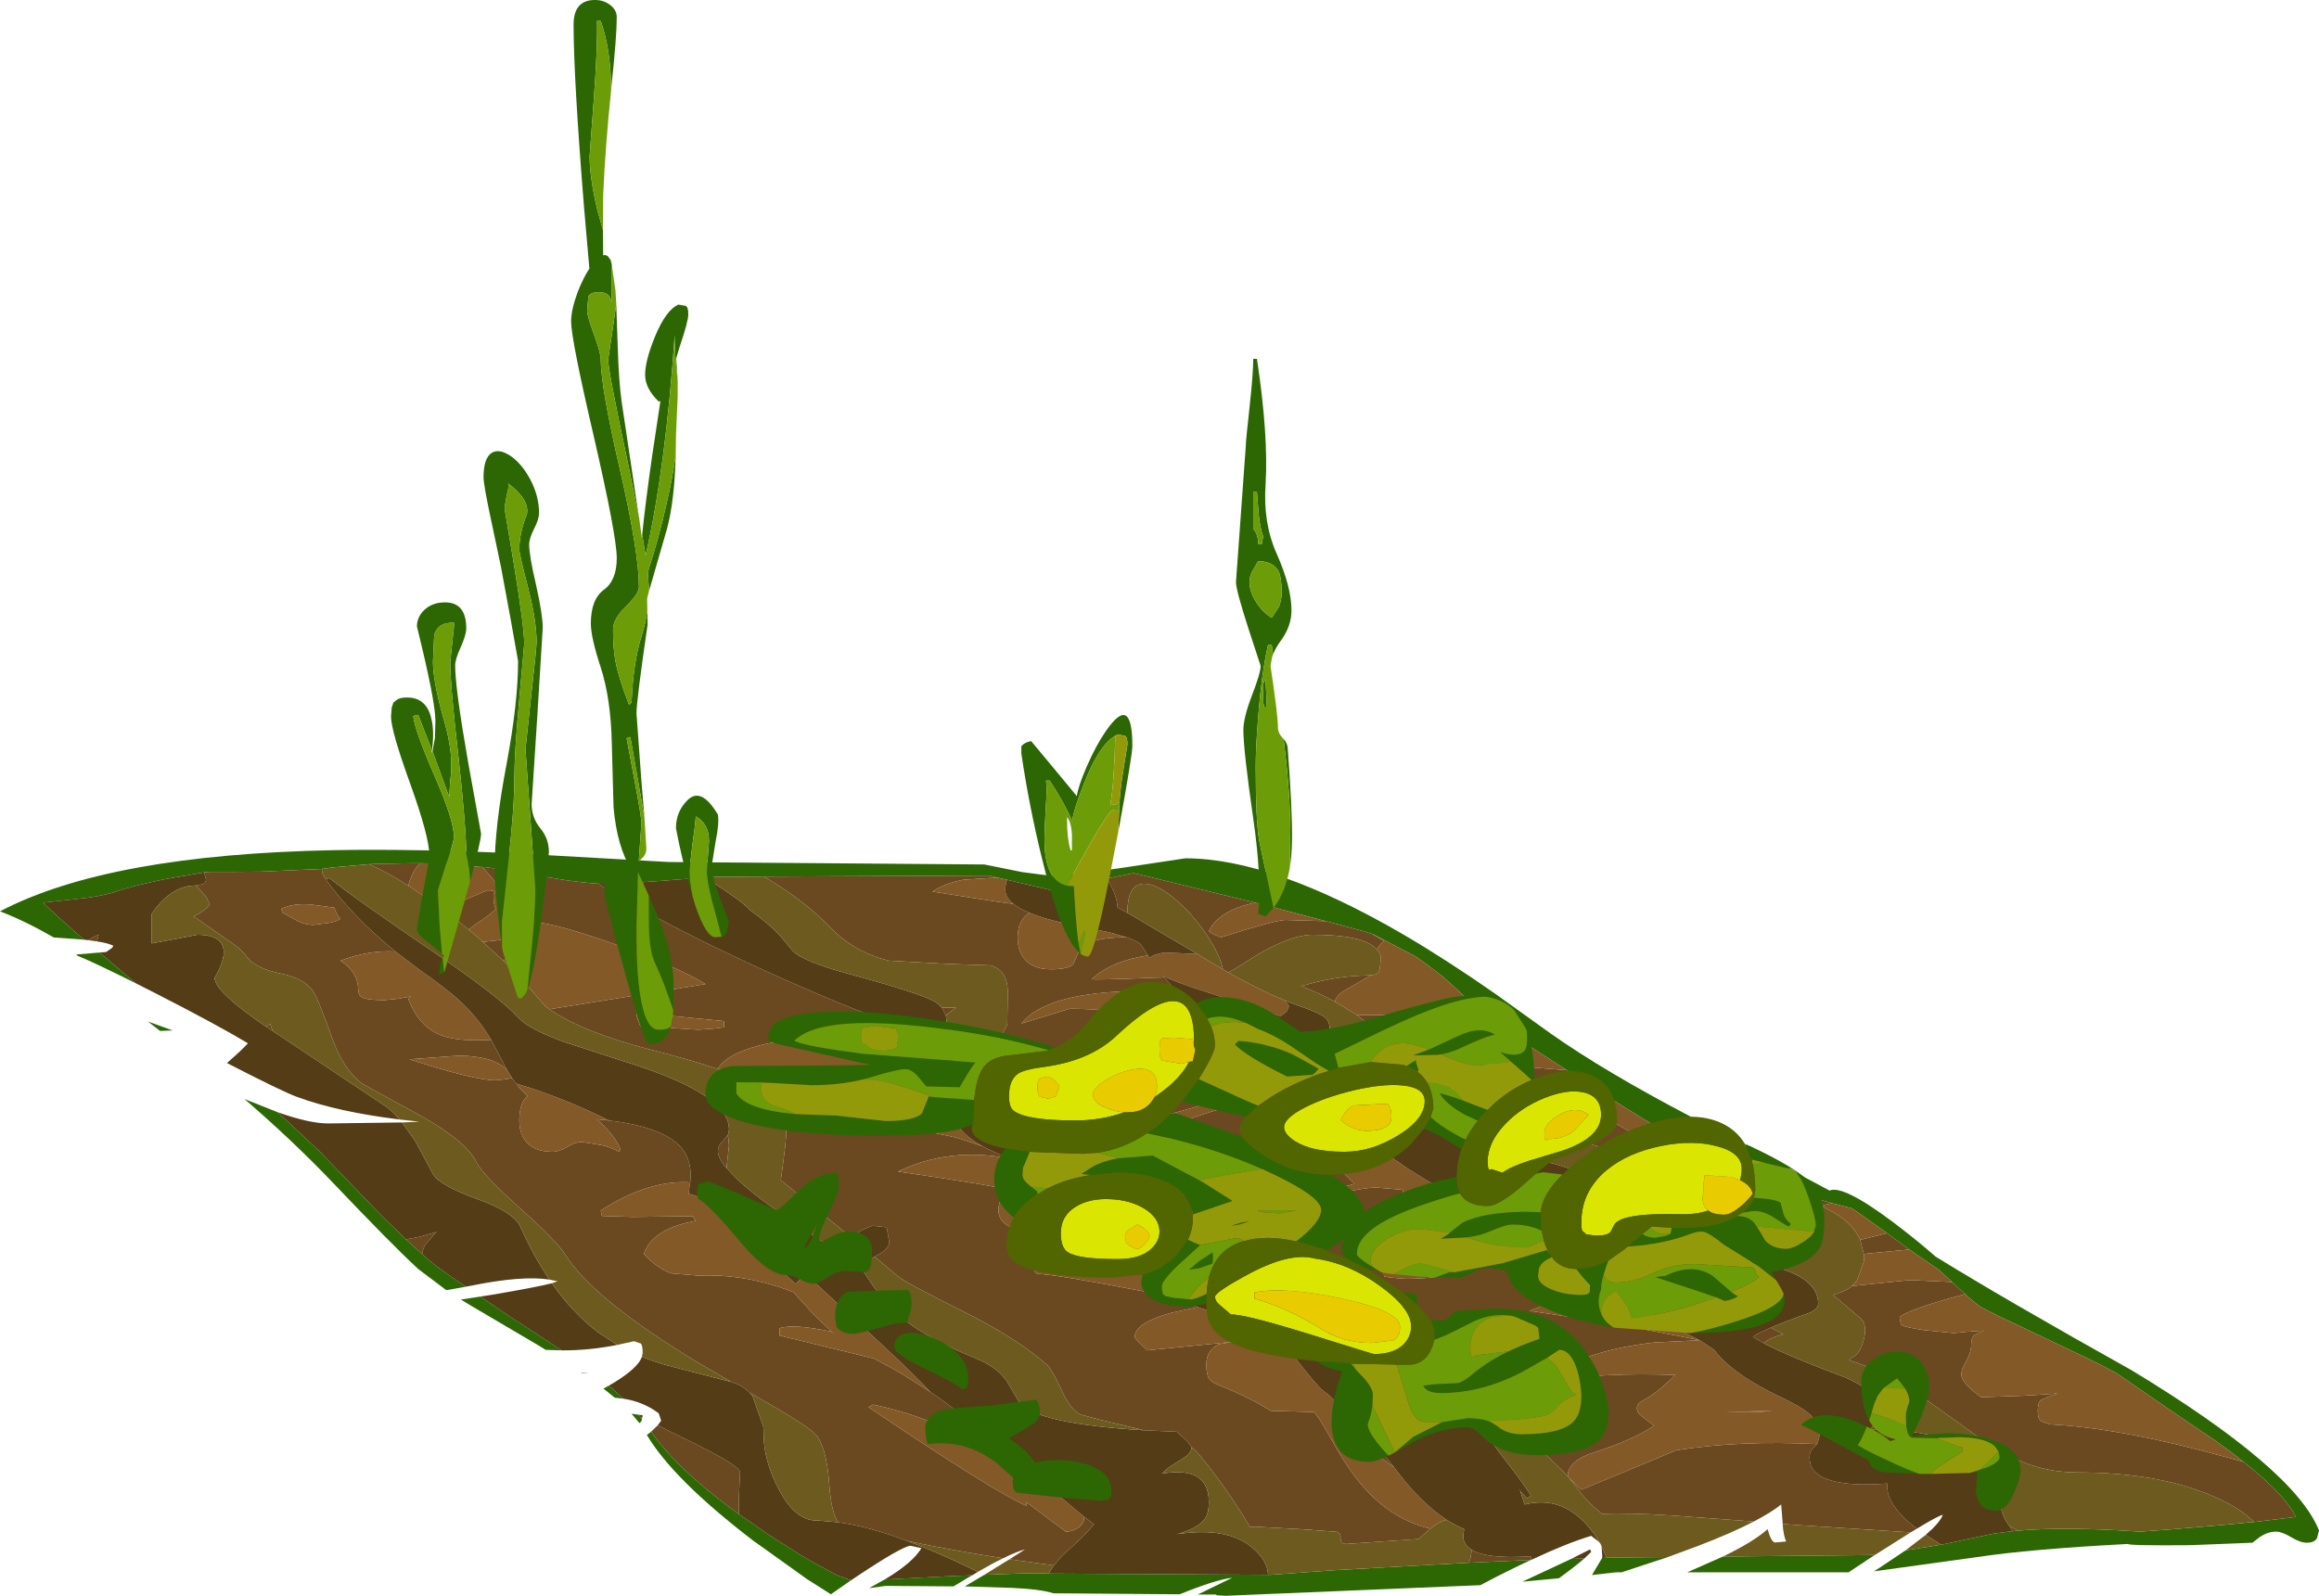<?xml version="1.0" encoding="UTF-8" standalone="no"?>
<svg xmlns:ffdec="https://www.free-decompiler.com/flash" xmlns:xlink="http://www.w3.org/1999/xlink" ffdec:objectType="frame" height="323.5px" width="470.0px" xmlns="http://www.w3.org/2000/svg">
  <g transform="matrix(1.0, 0.0, 0.0, 1.0, 191.5, 288.25)">
    <use ffdec:characterId="1403" height="323.5" transform="matrix(1.0, 0.0, 0.0, 1.0, -191.5, -288.25)" width="470.0" xlink:href="#shape0"/>
  </g>
  <defs>
    <g id="shape0" transform="matrix(1.0, 0.0, 0.0, 1.0, 191.5, 288.25)">
      <path d="M77.25 -101.5 L82.9 -100.0 84.75 -99.5 86.8 -98.85 86.6 -98.9 89.0 -97.5 Q88.0 -96.7 87.6 -95.75 L87.3 -96.05 Q84.4 -98.75 74.5 -98.75 70.45 -98.75 63.65 -94.9 59.15 -92.0 57.45 -91.1 L56.35 -91.75 Q55.7 -94.8 53.05 -98.75 50.05 -103.2 46.4 -106.2 42.4 -109.45 39.9 -109.05 37.0 -108.65 37.0 -103.35 L37.0 -103.2 35.0 -104.25 Q34.9 -106.75 32.85 -110.15 L38.25 -111.25 42.8 -110.15 62.9 -105.25 Q55.6 -103.75 53.5 -99.5 53.95 -99.05 55.05 -98.6 55.55 -98.35 56.0 -98.25 67.15 -101.75 69.0 -101.75 L77.25 -101.5 M109.9 -82.1 Q112.45 -79.9 114.0 -79.0 L114.8 -78.5 118.15 -76.35 Q112.05 -75.4 107.5 -72.75 L126.05 -71.3 127.95 -70.1 127.35 -69.85 124.75 -68.1 125.0 -67.0 134.5 -61.3 Q140.2 -58.0 140.5 -58.0 L146.75 -58.35 149.05 -57.05 Q146.1 -56.05 142.5 -54.45 L140.8 -53.65 Q127.15 -57.1 117.25 -60.5 114.15 -62.65 102.55 -67.5 93.85 -71.15 89.5 -76.75 87.35 -79.75 83.45 -82.5 96.75 -82.5 109.9 -82.1 M158.05 -52.45 L158.5 -52.25 156.5 -52.25 158.05 -52.45 M174.2 -46.0 L179.7 -44.35 177.65 -43.8 Q175.05 -45.0 171.45 -46.2 L172.15 -45.95 174.0 -46.0 174.2 -46.0 M190.95 -38.25 L193.75 -36.2 195.45 -34.95 186.25 -34.05 185.5 -36.9 190.95 -38.25 M203.65 -28.8 L207.25 -25.45 206.75 -25.9 Q195.35 -22.85 193.5 -21.25 L193.75 -19.75 Q194.3 -19.2 198.45 -18.6 L204.5 -18.0 206.95 -18.25 210.5 -18.5 208.7 -17.65 Q208.0 -17.1 208.0 -15.5 208.0 -14.1 207.0 -12.35 206.0 -10.6 206.0 -9.6 206.0 -7.95 210.0 -5.0 L218.5 -5.3 225.5 -5.75 224.0 -5.25 222.1 -4.4 Q221.5 -3.9 221.5 -2.25 221.5 -0.6 222.2 -0.1 L224.0 0.5 Q238.45 1.25 259.7 7.15 L263.2 8.1 Q267.95 11.85 270.65 14.85 272.9 17.3 273.75 19.25 L273.7 19.25 273.6 19.3 267.4 20.05 265.35 20.3 Q262.55 17.5 257.45 15.25 246.2 10.25 229.5 10.25 223.0 10.25 217.05 7.55 212.85 5.65 206.85 1.2 L196.35 -6.3 Q189.85 -10.45 183.25 -12.5 L183.75 -13.0 Q185.15 -13.55 185.9 -15.6 186.5 -17.15 186.5 -18.6 186.5 -20.3 185.4 -21.15 L180.0 -25.75 Q182.4 -26.35 183.9 -27.55 L195.6 -28.75 204.1 -28.35 203.65 -28.8 M217.5 22.05 L216.45 22.15 215.7 21.05 217.5 22.05 M-150.15 -111.4 L-149.0 -111.5 -145.1 -111.5 -138.55 -111.55 -126.2 -112.1 -126.25 -111.75 Q-126.25 -111.05 -125.45 -110.0 L-125.1 -110.1 -125.5 -110.0 Q-119.95 -102.3 -111.35 -95.35 -116.55 -95.7 -122.5 -93.5 -118.95 -91.2 -118.9 -87.6 -118.85 -86.45 -118.1 -86.05 -117.0 -85.5 -113.5 -85.5 L-110.7 -85.8 -108.25 -86.25 -108.75 -85.75 Q-106.7 -80.3 -102.4 -78.5 -99.35 -77.2 -93.65 -77.4 L-91.95 -77.45 -89.05 -71.95 -88.65 -71.2 Q-91.15 -74.1 -98.4 -74.25 L-108.5 -73.5 Q-95.35 -69.25 -91.0 -69.25 L-88.7 -69.5 -87.75 -69.75 -86.35 -67.85 -85.75 -67.2 -85.65 -67.1 -84.55 -66.1 Q-86.25 -64.7 -86.25 -61.1 -86.25 -59.15 -85.5 -57.75 -83.9 -54.75 -79.5 -54.75 -78.25 -54.75 -76.55 -55.75 -74.85 -56.75 -73.6 -56.75 L-69.5 -56.1 Q-67.4 -55.55 -66.0 -54.75 L-65.75 -55.25 Q-66.7 -57.8 -70.05 -60.9 L-70.55 -61.35 -69.5 -61.25 -68.55 -61.15 Q-57.85 -59.95 -53.95 -56.15 -51.1 -53.4 -51.6 -48.55 -60.05 -49.1 -69.75 -42.85 L-69.5 -41.75 -63.25 -41.55 -51.05 -41.7 -50.55 -40.75 -52.8 -40.25 Q-59.65 -38.4 -61.0 -34.0 -58.0 -30.9 -55.35 -30.1 L-49.9 -29.65 Q-40.3 -30.05 -30.7 -26.3 L-26.7 -21.9 -22.45 -17.8 -23.05 -18.3 Q-30.6 -19.9 -33.5 -19.0 L-33.5 -17.5 -18.3 -13.8 -14.4 -12.85 -13.35 -12.3 -11.8 -11.45 -11.45 -11.3 -8.8 -9.8 -2.9 -6.05 Q2.6 -2.3 7.95 2.25 L10.85 4.7 Q5.85 2.25 2.0 2.2 -5.35 -1.55 -14.5 -3.5 L-15.5 -3.0 Q9.85 14.1 16.5 17.0 L16.5 16.25 24.5 22.25 Q25.5 22.25 26.5 21.75 28.2 21.0 28.25 19.25 L30.25 20.75 Q28.2 23.25 23.8 27.1 L22.1 29.1 13.1 27.85 16.25 25.85 Q14.65 26.25 11.8 27.65 1.75 26.1 -7.6 24.15 -15.6 21.15 -21.65 20.35 -23.05 18.3 -23.45 12.45 -24.0 4.95 -26.25 2.5 -27.65 1.0 -34.75 -3.15 L-39.6 -5.95 -39.0 -5.3 Q-40.15 -6.7 -41.8 -7.55 L-43.3 -8.1 -49.75 -11.85 Q-71.25 -24.8 -77.0 -34.0 -78.7 -36.7 -86.3 -43.5 -93.65 -50.05 -95.0 -52.75 -97.05 -56.9 -106.4 -62.15 L-118.0 -68.5 Q-121.95 -71.45 -124.2 -77.85 -127.1 -85.95 -128.0 -87.25 -129.8 -89.9 -134.45 -90.85 -139.4 -91.85 -141.25 -94.0 -142.4 -95.5 -143.6 -96.45 L-152.25 -102.5 Q-151.25 -102.9 -150.25 -103.65 -149.2 -104.45 -149.0 -105.0 L-149.75 -106.5 -151.8 -108.75 -150.65 -108.95 Q-149.75 -109.15 -149.75 -110.0 L-150.15 -111.4 M-116.75 -113.05 L-115.7 -113.1 -108.0 -113.25 -106.6 -113.25 -106.4 -113.25 Q-108.05 -111.5 -108.75 -108.7 L-109.95 -109.45 Q-113.75 -111.8 -116.75 -113.05 M-94.05 -112.5 L-93.15 -112.45 -88.3 -111.8 -87.85 -111.75 -84.5 -111.15 -84.2 -111.1 Q-76.2 -109.5 -70.2 -109.1 -62.7 -104.2 -48.6 -97.2 -37.9 -91.95 -26.7 -87.15 -16.65 -82.85 -14.25 -82.25 -13.5 -77.9 -9.05 -76.05 L-5.2 -74.6 Q-3.0 -73.7 -1.75 -72.5 0.45 -70.3 0.95 -66.7 L1.5 -63.45 -20.5 -63.0 -20.5 -60.75 Q-1.1 -59.1 4.7 -56.85 L7.7 -55.85 10.0 -54.7 12.95 -53.4 Q0.9 -55.75 -9.5 -50.75 11.1 -47.75 12.75 -47.0 10.55 -44.7 10.9 -42.4 11.3 -39.75 15.0 -39.0 25.9 -38.75 33.5 -37.35 L42.0 -36.0 45.5 -36.3 46.75 -36.5 47.05 -36.95 45.5 -37.8 47.25 -37.25 45.05 -34.05 44.75 -33.5 42.25 -33.9 Q32.25 -35.35 25.6 -35.0 18.0 -34.65 18.0 -32.0 18.0 -30.5 18.4 -30.25 L18.75 -30.0 Q22.0 -30.0 42.2 -26.1 L46.8 -25.2 47.0 -25.1 Q48.2 -24.35 51.3 -23.25 L46.05 -22.15 Q38.5 -20.1 38.5 -17.25 38.5 -17.0 39.0 -16.45 L41.0 -14.5 58.5 -16.25 55.5 -15.75 Q54.3 -15.05 53.8 -14.35 53.0 -13.3 53.0 -11.6 53.0 -9.6 53.55 -8.75 54.0 -8.05 55.5 -7.45 62.05 -4.85 66.0 -2.25 L74.75 -2.0 Q75.55 -1.45 77.9 2.8 80.8 8.05 83.05 11.0 89.55 19.6 98.4 21.65 L96.0 23.75 81.35 24.75 Q80.1 24.75 80.2 23.5 80.25 22.25 79.0 22.25 L72.1 21.75 63.0 21.25 61.85 21.3 Q56.65 12.65 51.0 6.0 L50.0 5.15 50.0 5.1 49.15 3.95 47.0 2.0 40.35 1.7 38.75 1.3 Q27.8 -1.2 27.0 -1.75 25.25 -2.9 23.55 -6.65 21.7 -10.65 20.75 -11.5 14.75 -16.9 3.4 -22.55 -8.1 -28.3 -9.5 -29.5 L-14.25 -33.5 -13.7 -33.8 Q-11.7 -34.8 -11.25 -36.25 L-11.75 -39.25 -12.2 -39.5 -14.5 -39.75 Q-15.2 -39.75 -18.3 -38.05 L-19.15 -37.55 -33.25 -49.0 Q-32.0 -57.9 -32.15 -59.25 -32.6 -64.1 -36.75 -67.2 -31.95 -69.7 -28.25 -70.75 L-17.5 -70.75 -15.35 -68.55 Q-13.95 -67.25 -13.0 -67.25 -12.35 -67.25 -10.55 -68.25 -8.25 -69.5 -8.25 -70.85 -8.25 -74.15 -14.25 -76.05 -19.75 -77.75 -27.5 -77.55 -35.4 -77.4 -40.75 -75.3 -44.75 -73.75 -46.05 -71.55 -51.55 -73.4 -60.0 -75.55 -73.3 -79.0 -80.15 -83.65 L-48.5 -88.75 Q-54.4 -92.35 -66.95 -96.85 -80.0 -101.5 -85.0 -101.5 -86.4 -101.5 -87.6 -100.85 -88.8 -100.25 -89.25 -100.25 L-89.0 -100.5 Q-88.65 -106.0 -91.75 -110.25 L-93.75 -112.5 -94.05 -112.5 M-36.65 -110.55 L9.0 -110.75 10.8 -110.3 9.0 -110.25 3.75 -109.9 Q-0.05 -109.2 -2.5 -107.5 L10.6 -105.45 13.9 -105.0 Q15.05 -104.05 17.15 -103.2 14.75 -101.7 14.75 -98.1 14.75 -96.2 15.55 -94.75 17.15 -91.75 21.5 -91.75 24.9 -91.75 26.0 -92.75 L27.0 -95.0 Q28.05 -98.2 36.8 -98.25 38.85 -97.55 39.75 -96.75 L41.25 -94.4 41.15 -94.55 Q33.9 -93.5 29.75 -89.75 30.25 -89.55 42.65 -90.05 L44.45 -90.1 44.2 -90.4 47.05 -87.15 Q42.7 -87.5 36.65 -87.3 20.2 -86.65 15.5 -80.75 L25.25 -83.75 Q40.65 -83.75 59.0 -77.75 L59.75 -77.5 Q50.0 -78.6 50.0 -73.85 50.0 -72.4 50.25 -72.25 L50.5 -72.0 Q52.4 -71.75 57.2 -71.9 L65.25 -72.0 64.75 -71.75 63.15 -70.1 Q62.5 -69.15 62.5 -67.5 L62.55 -67.0 57.35 -65.8 Q46.45 -62.5 45.75 -62.5 L45.65 -63.45 Q45.3 -63.65 42.5 -59.75 L45.0 -59.25 Q46.75 -60.55 52.5 -62.4 58.65 -64.45 63.5 -64.7 63.9 -64.3 64.45 -64.0 67.95 -62.05 77.9 -62.6 L79.2 -62.25 Q78.05 -61.6 77.65 -60.5 L77.5 -59.0 Q77.5 -58.25 78.4 -57.45 L81.0 -55.5 87.5 -55.8 88.6 -54.95 86.65 -54.65 Q80.25 -53.4 80.25 -51.0 L80.8 -50.45 83.0 -48.25 Q76.0 -46.45 72.5 -44.25 L73.0 -43.75 79.15 -45.95 Q84.35 -47.5 87.5 -47.5 L92.9 -47.05 92.55 -45.45 Q92.35 -43.9 92.75 -42.75 L99.4 -42.25 105.5 -41.75 Q105.5 -41.3 104.5 -40.85 L103.5 -40.5 92.6 -37.55 Q88.75 -36.45 88.75 -34.0 88.75 -32.6 88.9 -31.35 L89.0 -29.5 90.3 -29.25 93.5 -29.0 Q99.55 -29.0 105.1 -30.45 L112.35 -32.25 114.0 -32.0 Q114.3 -27.5 122.25 -25.95 L128.75 -24.85 Q122.75 -24.4 118.5 -22.5 137.3 -19.8 152.95 -16.55 L143.85 -16.1 Q131.5 -14.75 122.5 -9.75 L124.4 -9.2 127.0 -9.0 134.05 -9.45 Q140.85 -9.8 148.0 -9.5 144.2 -5.7 141.5 -4.35 140.25 -3.7 140.25 -2.75 140.25 -1.95 141.15 -1.2 L143.75 0.75 Q139.85 3.5 131.55 6.2 126.25 7.9 126.25 11.0 L126.3 11.1 Q122.85 7.25 115.45 1.55 L96.0 -13.5 87.9 -20.1 Q82.5 -24.55 80.25 -27.0 L77.0 -33.95 Q74.05 -39.45 68.5 -40.5 55.45 -43.1 44.05 -51.85 L36.05 -58.55 33.6 -60.6 Q37.05 -62.45 38.25 -64.25 L37.15 -64.6 37.0 -64.75 Q32.85 -65.35 28.95 -63.85 L30.0 -64.2 Q31.55 -66.4 33.6 -68.35 35.0 -69.7 35.0 -71.0 35.0 -73.05 31.0 -76.0 L24.0 -76.0 Q20.05 -75.15 16.35 -73.65 14.1 -72.75 10.85 -72.75 8.35 -72.75 8.25 -73.25 12.3 -79.4 12.65 -80.7 L12.75 -87.1 Q12.75 -91.55 9.25 -92.55 L0.4 -92.85 -11.3 -93.5 Q-18.25 -95.1 -23.25 -100.25 -28.3 -105.6 -36.65 -110.55 M79.05 -85.2 L75.8 -86.85 72.2 -88.35 75.05 -89.1 Q80.15 -90.35 85.15 -90.5 L86.4 -90.55 81.0 -87.45 Q79.3 -86.4 79.05 -85.2 M80.35 -73.35 L81.75 -72.0 82.25 -71.0 82.0 -71.25 80.35 -73.35 M98.45 -59.85 L100.0 -60.25 Q101.45 -60.25 103.7 -58.45 L104.75 -57.55 Q100.5 -58.9 98.45 -59.85 M167.4 -19.1 L170.0 -17.75 Q167.5 -17.2 165.95 -15.95 L163.75 -17.25 164.5 -17.75 167.4 -19.1 M116.6 -40.8 Q117.05 -40.25 118.3 -40.2 L120.85 -39.85 Q122.35 -39.3 123.0 -37.25 L123.0 -36.35 Q112.7 -36.0 107.25 -34.6 L103.1 -33.35 99.5 -32.75 96.05 -33.0 94.5 -33.25 97.0 -33.75 Q106.1 -39.6 115.95 -40.75 L116.6 -40.8 M176.8 4.5 L176.25 5.05 Q175.25 5.85 175.25 7.1 175.25 9.3 176.7 10.45 180.2 13.3 191.0 12.5 190.6 16.8 197.0 21.65 L195.75 22.4 173.25 20.95 169.8 20.7 169.8 20.5 169.5 16.75 Q167.5 18.35 163.95 20.2 L147.65 19.0 Q138.5 18.4 133.2 18.65 129.9 16.0 128.0 13.25 L126.7 11.6 126.8 11.65 129.0 13.75 139.15 9.55 148.25 5.75 Q161.2 3.7 176.8 4.5 M-0.6 -84.0 L2.25 -84.0 0.2 -82.4 -0.6 -84.0 M11.05 -62.05 L12.55 -63.0 Q16.0 -65.5 16.75 -65.75 L16.25 -65.0 Q13.65 -62.4 12.7 -60.8 L11.05 -62.05 M85.35 2.15 L91.05 9.2 Q87.05 6.45 86.5 5.5 L85.35 2.15 M106.35 25.65 Q109.3 27.9 118.75 27.25 L118.8 28.0 118.75 28.0 112.7 28.25 106.2 28.55 Q106.7 27.35 106.75 25.95 L106.35 25.65 M89.55 -4.95 L90.65 -3.5 Q92.35 -1.5 93.25 1.25 90.95 -0.8 88.45 -5.95 L88.4 -6.1 88.95 -5.55 89.55 -4.95 M61.1 -30.05 L56.05 -31.45 Q55.7 -31.7 55.45 -31.9 L57.2 -32.55 61.25 -31.75 61.1 -30.05 M-44.25 -51.45 Q-46.0 -53.5 -46.0 -54.85 -46.0 -56.1 -44.85 -57.1 L-44.0 -58.15 Q-43.8 -57.2 -43.75 -56.0 L-44.25 -51.45 M47.5 22.7 L47.0 22.75 47.45 22.65 47.5 22.7 M153.75 -37.6 L151.25 -39.0 150.75 -39.25 162.5 -37.75 Q159.5 -36.75 157.0 -36.75 155.45 -36.75 153.75 -37.6 M154.25 -25.25 L158.0 -25.0 157.0 -24.75 Q155.15 -24.35 154.5 -25.0 L154.25 -25.25 M167.75 -2.25 L165.0 -2.0 158.25 -2.0 167.75 -2.25 M-59.55 2.0 L-58.2 0.7 -51.6 3.95 Q-41.5 8.9 -41.5 10.25 L-41.75 15.35 -41.75 18.7 Q-46.05 15.6 -49.55 12.6 -55.95 7.1 -59.55 2.0 M-171.85 -97.4 L-173.6 -97.65 Q-172.65 -98.35 -171.5 -98.75 L-171.85 -97.4 M-137.55 -80.1 L-136.75 -80.75 -136.25 -79.25 -137.55 -80.1 M-134.5 -104.0 L-134.25 -103.25 -131.2 -101.55 Q-129.6 -100.75 -128.0 -100.75 L-124.5 -101.2 Q-122.9 -101.6 -122.5 -102.0 -123.25 -102.75 -123.75 -104.25 L-128.65 -104.9 Q-132.2 -105.15 -134.5 -104.0 M-101.75 -103.95 L-98.75 -105.2 -92.75 -107.75 Q-91.2 -107.75 -91.2 -107.35 L-91.5 -107.0 Q-91.5 -104.75 -91.0 -104.0 -92.4 -102.6 -95.1 -100.9 L-96.5 -99.8 -101.75 -103.95 M-93.95 -97.6 L-93.55 -97.3 -89.5 -97.75 Q-89.5 -96.0 -87.75 -94.25 L-89.55 -93.55 -93.95 -97.6 M-109.2 -37.0 L-106.35 -37.55 -103.0 -38.5 -103.5 -38.0 -105.3 -35.9 Q-105.8 -35.1 -105.95 -34.0 L-109.2 -37.0 M-50.0 -79.5 L-46.6 -79.75 -44.75 -80.0 -44.75 -81.25 -62.5 -83.0 Q-62.5 -82.1 -62.1 -81.25 L-61.75 -80.25 -50.0 -79.5 M-61.35 -0.8 L-61.4 -0.6 -61.75 -1.0 -61.35 -0.8" fill="#6a4920" fill-rule="evenodd" stroke="none"/>
      <path d="M86.8 -98.85 L84.75 -99.5 82.9 -100.0 77.25 -101.5 64.7 -104.8 64.45 -104.85 62.9 -105.25 42.8 -110.15 38.25 -111.25 32.85 -110.15 29.85 -109.35 29.25 -109.15 23.0 -107.5 21.95 -107.7 21.9 -107.7 12.6 -109.9 12.3 -109.95 11.4 -110.15 10.85 -110.3 10.8 -110.3 9.0 -110.75 -36.65 -110.55 -46.0 -110.5 -48.65 -110.35 -54.0 -109.95 -57.2 -109.7 -59.35 -109.55 -66.5 -109.0 -70.2 -109.1 Q-76.2 -109.5 -84.2 -111.1 L-84.5 -111.15 -87.85 -111.75 -88.3 -111.8 -93.15 -112.45 -94.05 -112.5 -94.1 -112.5 -105.85 -113.25 -106.4 -113.25 -106.6 -113.25 -108.0 -113.25 -115.7 -113.1 -116.75 -113.05 -124.55 -112.35 -125.0 -112.25 -125.2 -112.25 -125.35 -112.2 -125.4 -112.2 -125.55 -112.2 -126.2 -112.1 -138.55 -111.55 -145.1 -111.5 -149.0 -111.5 -150.15 -111.4 -158.2 -110.0 Q-165.1 -108.55 -168.0 -107.5 -169.9 -106.85 -173.15 -106.35 L-173.8 -106.25 -181.45 -105.4 -182.75 -105.25 -181.5 -104.05 -178.95 -101.7 -176.2 -99.25 -174.45 -97.75 -180.6 -98.2 Q-186.4 -101.55 -191.5 -103.5 -169.6 -115.0 -123.95 -115.9 -107.95 -116.2 -87.0 -115.25 L-56.0 -113.5 8.0 -113.0 15.7 -111.45 23.0 -110.5 36.15 -112.35 48.75 -114.25 Q66.45 -114.25 93.1 -98.7 101.8 -93.6 111.6 -86.75 L122.75 -78.75 Q133.65 -71.05 151.4 -61.75 L179.3 -46.9 Q182.05 -48.1 192.3 -40.4 197.1 -36.75 200.8 -33.5 214.8 -24.85 240.55 -10.45 273.5 9.5 278.5 22.0 L278.1 23.55 Q277.6 24.5 276.0 24.5 274.75 24.5 272.9 23.4 271.0 22.25 269.75 22.25 268.2 22.25 266.55 23.3 L265.0 24.5 252.25 25.0 Q240.1 25.1 239.75 24.75 219.8 25.8 209.3 27.4 L188.3 30.3 189.55 29.5 194.7 26.05 201.9 24.9 202.7 24.75 212.55 22.65 216.45 22.15 217.5 22.05 Q227.1 21.2 242.25 22.25 L248.4 21.8 259.5 20.85 264.6 20.35 265.35 20.3 267.4 20.05 273.6 19.3 273.7 19.25 273.75 19.25 Q272.9 17.3 270.65 14.85 267.95 11.85 263.2 8.1 L260.5 6.0 257.55 3.85 247.8 -2.75 238.0 -9.5 Q236.45 -10.6 227.45 -14.85 L224.4 -16.3 Q211.75 -22.25 210.0 -23.25 L209.1 -23.9 209.05 -23.95 207.25 -25.45 203.65 -28.8 201.75 -30.55 201.5 -30.8 201.45 -30.85 201.25 -30.95 196.25 -34.4 195.45 -34.95 193.75 -36.2 190.95 -38.25 190.4 -38.65 186.0 -41.8 184.9 -42.55 184.25 -43.0 183.8 -43.3 179.7 -44.35 174.2 -46.0 173.85 -46.1 168.15 -48.15 165.45 -49.2 160.55 -51.3 159.25 -51.9 158.5 -52.25 158.05 -52.45 Q155.2 -53.8 152.35 -55.25 L149.05 -57.05 146.75 -58.35 146.65 -58.4 146.5 -58.5 140.6 -62.0 139.7 -62.6 139.65 -62.6 135.8 -65.0 131.05 -68.1 130.85 -68.2 130.2 -68.65 130.05 -68.75 128.35 -69.85 127.95 -70.1 126.05 -71.3 118.35 -76.25 118.2 -76.35 118.15 -76.35 114.8 -78.5 114.0 -79.0 Q112.45 -79.9 109.9 -82.1 L109.95 -82.1 109.35 -82.6 108.8 -83.1 108.6 -83.3 108.25 -83.6 102.0 -89.3 101.35 -89.85 101.1 -90.1 100.85 -90.3 100.6 -90.5 100.1 -90.9 99.35 -91.45 99.1 -91.65 98.7 -91.95 98.5 -92.1 97.6 -92.8 97.2 -93.1 96.6 -93.5 96.2 -93.8 96.05 -93.9 95.75 -94.1 95.6 -94.2 95.4 -94.35 86.8 -98.85 M21.05 30.75 L65.5 31.0 66.0 31.0 66.65 30.95 79.2 30.05 106.2 28.55 112.7 28.25 118.75 28.0 Q114.35 30.05 109.2 32.75 L108.55 33.1 57.0 35.25 55.05 35.15 55.0 35.0 51.25 35.0 58.25 31.6 Q54.85 32.0 47.6 34.95 L22.0 34.75 Q19.3 33.9 13.55 33.65 L4.05 33.35 8.0 31.0 14.7 30.75 Q19.4 30.6 20.75 30.75 L21.05 30.75 M188.7 26.85 L187.3 27.75 183.15 30.5 150.45 30.5 157.7 27.3 187.5 27.0 188.7 26.85 M146.55 27.4 L137.15 30.5 136.0 30.5 131.15 31.05 133.2 27.6 134.1 27.55 136.0 27.5 146.55 27.4 M129.6 27.7 Q127.5 29.5 124.45 31.7 L117.05 32.4 127.0 27.75 129.6 27.7 M5.55 31.1 L5.0 31.4 1.75 33.35 -12.0 33.25 -15.35 33.7 -12.2 31.95 0.55 31.3 1.5 31.25 5.55 31.1 M-19.0 32.1 L-23.1 34.95 -27.9 31.9 -38.95 24.0 Q-55.05 11.65 -60.4 2.65 L-59.55 2.0 Q-55.95 7.1 -49.55 12.6 -46.05 15.6 -41.75 18.7 L-36.45 22.35 -36.1 22.6 -35.45 23.05 -35.2 23.2 -34.95 23.35 -34.75 23.45 -34.5 23.65 Q-34.45 23.65 -34.35 23.75 L-33.65 24.2 -33.4 24.35 -29.85 26.6 -29.5 26.85 -29.15 27.05 -28.85 27.25 -28.7 27.3 -28.55 27.4 -28.45 27.45 Q-27.7 27.9 -27.0 28.3 L-22.2 30.9 -21.65 31.15 -21.6 31.15 -19.4 32.0 -19.0 32.1 M-65.15 -4.7 L-66.9 -4.9 -69.2 -6.75 -68.1 -7.35 -67.0 -6.4 -66.6 -6.0 -65.15 -4.7 M-77.7 -14.5 L-80.9 -14.6 -82.45 -15.55 -96.2 -23.65 -98.1 -24.8 -94.15 -25.4 -88.25 -21.4 -80.65 -16.45 -77.7 -14.5 M-97.1 -27.4 L-101.05 -26.7 -106.75 -31.0 Q-112.0 -35.85 -123.95 -48.4 -132.15 -57.0 -141.95 -65.45 L-135.3 -62.8 -134.05 -61.7 -127.05 -55.15 -121.55 -49.5 -120.95 -48.85 -116.55 -44.25 -113.55 -41.2 -109.2 -37.0 -105.95 -34.0 -104.5 -32.75 Q-102.7 -31.2 -97.1 -27.4 M-163.95 -88.9 Q-172.45 -93.15 -175.8 -94.5 L-176.05 -94.75 -171.35 -95.15 -169.55 -93.65 -169.15 -93.3 -167.9 -92.25 -166.75 -91.25 -163.95 -88.9 M-159.05 -79.25 L-161.5 -81.15 -156.5 -79.35 -159.05 -79.25 M-73.55 -9.9 L-73.7 -10.0 -72.0 -10.0 -73.55 -9.9 M-61.75 -1.0 L-61.4 -0.6 -61.5 -0.1 -61.9 0.25 -63.5 -1.65 -62.1 -1.45 -61.75 -1.05 -61.75 -1.0" fill="#2c6703" fill-rule="evenodd" stroke="none"/>
      <path d="M77.25 -101.5 L69.0 -101.75 Q67.15 -101.75 56.0 -98.25 55.55 -98.35 55.05 -98.6 53.95 -99.05 53.5 -99.5 55.6 -103.75 62.9 -105.25 L64.45 -104.85 64.7 -104.8 77.25 -101.5 M56.35 -91.75 L57.45 -91.1 Q62.1 -88.5 66.2 -86.6 L67.25 -86.15 67.6 -86.0 68.3 -85.7 69.05 -85.4 69.05 -85.35 69.75 -84.25 69.25 -83.15 68.0 -82.25 53.0 -87.15 Q47.15 -89.0 44.2 -90.4 L44.45 -90.1 42.65 -90.05 Q30.25 -89.55 29.75 -89.75 33.9 -93.5 41.15 -94.55 L41.25 -94.4 41.5 -94.05 Q42.3 -94.85 44.6 -95.15 L51.15 -94.85 51.2 -94.85 51.8 -94.45 52.4 -94.1 56.35 -91.75 M87.6 -95.75 Q88.0 -96.7 89.0 -97.5 L86.6 -98.9 86.8 -98.85 95.4 -94.35 95.6 -94.2 95.75 -94.1 96.05 -93.9 96.2 -93.8 96.6 -93.5 97.2 -93.1 97.6 -92.8 98.5 -92.1 98.7 -91.95 99.1 -91.65 99.35 -91.45 100.1 -90.9 100.6 -90.5 100.85 -90.3 101.1 -90.1 101.35 -89.85 102.0 -89.3 108.25 -83.6 108.6 -83.3 108.8 -83.1 109.35 -82.6 109.95 -82.1 109.9 -82.1 Q96.75 -82.5 83.45 -82.5 L79.05 -85.2 Q79.3 -86.4 81.0 -87.45 L86.4 -90.55 Q87.35 -90.65 87.65 -90.9 88.25 -91.35 88.25 -93.1 88.7 -94.55 87.6 -95.75 M118.15 -76.35 L118.2 -76.35 118.35 -76.25 126.05 -71.3 107.5 -72.75 Q112.05 -75.4 118.15 -76.35 M127.95 -70.1 L128.35 -69.85 130.05 -68.75 130.2 -68.65 130.85 -68.2 131.05 -68.1 135.8 -65.0 139.65 -62.6 139.7 -62.6 140.6 -62.0 146.5 -58.5 146.65 -58.4 146.75 -58.35 140.5 -58.0 Q140.2 -58.0 134.5 -61.3 L125.0 -67.0 124.75 -68.1 127.35 -69.85 127.95 -70.1 M149.05 -57.05 L152.35 -55.25 Q155.2 -53.8 158.05 -52.45 L156.5 -52.25 158.5 -52.25 159.25 -51.9 160.55 -51.3 165.45 -49.2 168.15 -48.15 173.85 -46.1 174.2 -46.0 174.0 -46.0 172.15 -45.95 171.45 -46.2 166.0 -47.8 165.75 -47.9 165.15 -48.05 Q151.75 -50.85 140.8 -53.65 L142.5 -54.45 Q146.1 -56.05 149.05 -57.05 M179.7 -44.35 L183.8 -43.3 184.25 -43.0 184.9 -42.55 186.0 -41.8 190.4 -38.65 190.95 -38.25 185.5 -36.9 Q184.2 -39.95 180.5 -42.25 L177.65 -43.8 179.7 -44.35 M195.45 -34.95 L196.25 -34.4 201.25 -30.95 201.45 -30.85 201.5 -30.8 201.75 -30.55 203.65 -28.8 204.1 -28.35 195.6 -28.75 183.9 -27.55 183.85 -27.55 184.8 -28.55 186.25 -32.45 186.25 -32.5 186.25 -32.55 186.25 -33.15 186.25 -33.25 186.25 -33.7 186.25 -34.05 195.45 -34.95 M207.25 -25.45 L209.05 -23.95 209.1 -23.9 210.0 -23.25 Q211.75 -22.25 224.4 -16.3 L227.45 -14.85 Q236.45 -10.6 238.0 -9.5 L247.8 -2.75 257.55 3.85 260.5 6.0 263.2 8.1 259.7 7.15 Q238.45 1.25 224.0 0.5 L222.2 -0.1 Q221.5 -0.6 221.5 -2.25 221.5 -3.9 222.1 -4.4 L224.0 -5.25 225.5 -5.75 218.5 -5.3 210.0 -5.0 Q206.0 -7.95 206.0 -9.6 206.0 -10.6 207.0 -12.35 208.0 -14.1 208.0 -15.5 208.0 -17.1 208.7 -17.65 L210.5 -18.5 206.95 -18.25 204.5 -18.0 198.45 -18.6 Q194.3 -19.2 193.75 -19.75 L193.5 -21.25 Q195.35 -22.85 206.75 -25.9 L207.25 -25.45 M-106.4 -113.25 L-105.85 -113.25 -94.1 -112.5 -94.05 -112.5 -93.75 -112.5 -91.75 -110.25 Q-88.65 -106.0 -89.0 -100.5 L-89.25 -100.25 Q-88.8 -100.25 -87.6 -100.85 -86.4 -101.5 -85.0 -101.5 -80.0 -101.5 -66.95 -96.85 -54.4 -92.35 -48.5 -88.75 L-80.15 -83.65 -81.0 -84.25 Q-85.1 -89.2 -89.55 -93.55 L-87.75 -94.25 Q-89.5 -96.0 -89.5 -97.75 L-93.55 -97.3 -93.95 -97.6 -96.5 -99.8 -95.1 -100.9 Q-92.4 -102.6 -91.0 -104.0 -91.5 -104.75 -91.5 -107.0 L-91.2 -107.35 Q-91.2 -107.75 -92.75 -107.75 L-98.75 -105.2 -101.75 -103.95 -102.15 -104.25 -108.35 -108.45 -108.75 -108.7 Q-108.05 -111.5 -106.4 -113.25 M10.8 -110.3 L10.85 -110.3 11.4 -110.15 12.3 -109.95 12.6 -109.9 Q12.25 -108.9 12.25 -107.85 12.25 -106.3 13.9 -105.0 L10.6 -105.45 -2.5 -107.5 Q-0.05 -109.2 3.75 -109.9 L9.0 -110.25 10.8 -110.3 M17.15 -103.2 Q19.8 -102.1 23.9 -101.15 L24.25 -101.1 33.5 -99.2 36.8 -98.25 Q28.05 -98.2 27.0 -95.0 L26.0 -92.75 Q24.9 -91.75 21.5 -91.75 17.15 -91.75 15.55 -94.75 14.75 -96.2 14.75 -98.1 14.75 -101.7 17.15 -103.2 M47.05 -87.15 L49.05 -85.3 Q54.85 -80.3 62.0 -79.0 65.9 -78.25 69.75 -75.3 L72.85 -72.6 73.0 -72.45 73.15 -72.3 Q76.3 -69.1 80.5 -63.0 L81.0 -62.3 Q83.25 -59.15 87.5 -55.8 L81.0 -55.5 78.4 -57.45 Q77.5 -58.25 77.5 -59.0 L77.65 -60.5 Q78.05 -61.6 79.2 -62.25 L77.9 -62.6 Q67.95 -62.05 64.45 -64.0 63.9 -64.3 63.5 -64.7 58.65 -64.45 52.5 -62.4 46.75 -60.55 45.0 -59.25 L42.5 -59.75 Q45.3 -63.65 45.65 -63.45 L45.75 -62.5 Q46.45 -62.5 57.35 -65.8 L62.55 -67.0 62.5 -67.5 Q62.5 -69.15 63.15 -70.1 L64.75 -71.75 65.25 -72.0 57.2 -71.9 Q52.4 -71.75 50.5 -72.0 L50.25 -72.25 Q50.0 -72.4 50.0 -73.85 50.0 -78.6 59.75 -77.5 L59.0 -77.75 Q40.65 -83.75 25.25 -83.75 L15.5 -80.75 Q20.2 -86.65 36.65 -87.3 42.7 -87.5 47.05 -87.15 M88.6 -54.95 L93.9 -51.3 Q102.5 -45.75 105.0 -45.75 106.45 -45.75 108.65 -46.95 111.4 -47.6 116.75 -45.0 116.0 -42.0 116.5 -41.0 L116.6 -40.8 115.95 -40.75 Q106.1 -39.6 97.0 -33.75 L94.5 -33.25 96.05 -33.0 99.5 -32.75 103.1 -33.35 107.25 -34.6 Q112.7 -36.0 123.0 -36.35 122.95 -34.0 123.25 -32.5 123.85 -29.25 128.0 -29.25 L134.0 -29.1 135.3 -27.6 Q136.75 -26.05 139.5 -24.0 L139.6 -23.95 140.15 -23.55 140.75 -23.15 140.7 -23.15 Q143.85 -21.05 149.5 -18.3 L152.95 -16.55 153.75 -16.05 155.85 -14.65 156.0 -14.5 Q159.7 -9.6 169.55 -4.95 173.55 -3.05 175.05 -1.75 177.25 0.2 177.25 3.0 L176.8 4.5 Q161.2 3.7 148.25 5.75 L139.15 9.55 129.0 13.75 126.8 11.65 126.7 11.6 126.7 11.55 126.3 11.1 126.25 11.0 Q126.25 7.9 131.55 6.2 139.85 3.5 143.75 0.75 L141.15 -1.2 Q140.25 -1.95 140.25 -2.75 140.25 -3.7 141.5 -4.35 144.2 -5.7 148.0 -9.5 140.85 -9.8 134.05 -9.45 L127.0 -9.0 124.4 -9.2 122.5 -9.75 Q131.5 -14.75 143.85 -16.1 L152.95 -16.55 Q137.3 -19.8 118.5 -22.5 122.75 -24.4 128.75 -24.85 L122.25 -25.95 Q114.3 -27.5 114.0 -32.0 L112.35 -32.25 105.1 -30.45 Q99.55 -29.0 93.5 -29.0 L90.3 -29.25 89.0 -29.5 88.9 -31.35 Q88.75 -32.6 88.75 -34.0 88.75 -36.45 92.6 -37.55 L103.5 -40.5 104.5 -40.85 Q105.5 -41.3 105.5 -41.75 L99.4 -42.25 92.75 -42.75 Q92.35 -43.9 92.55 -45.45 L92.9 -47.05 87.5 -47.5 Q84.35 -47.5 79.15 -45.95 L73.0 -43.75 72.5 -44.25 Q76.0 -46.45 83.0 -48.25 L80.8 -50.45 80.25 -51.0 Q80.25 -53.4 86.65 -54.65 L88.6 -54.95 M1.5 -63.45 Q1.8 -61.7 2.0 -61.25 3.3 -58.25 7.7 -55.85 L4.7 -56.85 Q-1.1 -59.1 -20.5 -60.75 L-20.5 -63.0 1.5 -63.45 M12.95 -53.4 L13.0 -53.4 14.1 -52.85 18.2 -51.0 18.25 -51.0 Q19.8 -49.75 20.25 -47.6 L20.65 -44.0 Q21.45 -40.0 29.0 -40.0 L37.95 -39.55 Q41.1 -39.15 45.5 -37.8 L47.05 -36.95 46.75 -36.5 45.5 -36.3 42.0 -36.0 33.5 -37.35 Q25.9 -38.75 15.0 -39.0 11.3 -39.75 10.9 -42.4 10.55 -44.7 12.75 -47.0 11.1 -47.75 -9.5 -50.75 0.9 -55.75 12.95 -53.4 M44.75 -33.5 Q44.1 -32.55 44.0 -32.1 L44.0 -32.0 Q44.0 -27.1 46.8 -25.2 L42.2 -26.1 Q22.0 -30.0 18.75 -30.0 L18.4 -30.25 Q18.0 -30.5 18.0 -32.0 18.0 -34.65 25.6 -35.0 32.25 -35.35 42.25 -33.9 L44.75 -33.5 M51.3 -23.25 L51.85 -23.05 63.4 -19.6 63.75 -19.5 Q66.5 -18.8 70.55 -13.55 75.4 -7.25 76.75 -6.25 L78.05 -5.25 85.1 1.8 85.35 2.15 86.5 5.5 Q87.05 6.45 91.05 9.2 L91.3 9.55 Q96.4 16.4 101.7 19.85 100.2 20.2 98.4 21.65 89.55 19.6 83.05 11.0 80.8 8.05 77.9 2.8 75.55 -1.45 74.75 -2.0 L66.0 -2.25 Q62.05 -4.85 55.5 -7.45 54.0 -8.05 53.55 -8.75 53.0 -9.6 53.0 -11.6 53.0 -13.3 53.8 -14.35 54.3 -15.05 55.5 -15.75 L58.5 -16.25 41.0 -14.5 39.0 -16.45 Q38.5 -17.0 38.5 -17.25 38.5 -20.1 46.05 -22.15 L51.3 -23.25 M-111.35 -95.35 L-106.55 -91.7 Q-100.8 -87.65 -98.6 -85.6 -94.6 -82.0 -92.0 -77.5 L-91.95 -77.45 -93.65 -77.4 Q-99.35 -77.2 -102.4 -78.5 -106.7 -80.3 -108.75 -85.75 L-108.25 -86.25 -110.7 -85.8 -113.5 -85.5 Q-117.0 -85.5 -118.1 -86.05 -118.85 -86.45 -118.9 -87.6 -118.95 -91.2 -122.5 -93.5 -116.55 -95.7 -111.35 -95.35 M-88.65 -71.2 L-87.75 -69.75 -88.7 -69.5 -91.0 -69.25 Q-95.35 -69.25 -108.5 -73.5 L-98.4 -74.25 Q-91.15 -74.1 -88.65 -71.2 M-86.35 -67.85 L-86.95 -68.6 -84.35 -67.8 Q-77.25 -65.5 -70.0 -62.05 L-68.05 -61.1 -68.55 -61.15 -69.5 -61.25 -70.55 -61.35 -70.05 -60.9 Q-66.7 -57.8 -65.75 -55.25 L-66.0 -54.75 Q-67.4 -55.55 -69.5 -56.1 L-73.6 -56.75 Q-74.85 -56.75 -76.55 -55.75 -78.25 -54.75 -79.5 -54.75 -83.9 -54.75 -85.5 -57.75 -86.25 -59.15 -86.25 -61.1 -86.25 -64.7 -84.55 -66.1 L-85.65 -67.1 -85.75 -67.2 -86.35 -67.85 M-51.6 -48.55 L-51.75 -47.75 -51.9 -46.6 -51.9 -46.3 -51.9 -46.25 -51.75 -46.2 Q-48.3 -45.4 -46.0 -42.5 -44.8 -40.95 -38.85 -35.7 L-30.25 -28.0 -28.75 -29.5 Q-28.45 -29.95 -28.55 -30.3 L-12.9 -15.8 Q-7.15 -10.5 -2.9 -6.05 L-8.8 -9.8 -11.45 -11.3 -11.8 -11.45 -13.35 -12.3 -14.4 -12.85 -18.3 -13.8 -33.5 -17.5 -33.5 -19.0 Q-30.6 -19.9 -23.05 -18.3 L-22.45 -17.8 -26.7 -21.9 -30.7 -26.3 Q-40.3 -30.05 -49.9 -29.65 L-55.35 -30.1 Q-58.0 -30.9 -61.0 -34.0 -59.65 -38.4 -52.8 -40.25 L-50.55 -40.75 -51.05 -41.7 -63.25 -41.55 -69.5 -41.75 -69.75 -42.85 Q-60.05 -49.1 -51.6 -48.55 M10.85 4.7 L26.8 18.05 26.9 18.15 27.25 18.45 27.6 18.7 27.75 18.85 27.85 18.9 28.1 19.1 28.25 19.25 Q28.2 21.0 26.5 21.75 25.5 22.25 24.5 22.25 L16.5 16.25 16.5 17.0 Q9.85 14.1 -15.5 -3.0 L-14.5 -3.5 Q-5.35 -1.55 2.0 2.2 5.85 2.25 10.85 4.7 M167.75 -2.25 L158.25 -2.0 165.0 -2.0 167.75 -2.25 M-134.5 -104.0 Q-132.2 -105.15 -128.65 -104.9 L-123.75 -104.25 Q-123.25 -102.75 -122.5 -102.0 -122.9 -101.6 -124.5 -101.2 L-128.0 -100.75 Q-129.6 -100.75 -131.2 -101.55 L-134.25 -103.25 -134.5 -104.0 M-36.75 -67.2 L-38.75 -68.5 -39.3 -68.8 -41.5 -69.8 -46.05 -71.55 Q-44.75 -73.75 -40.75 -75.3 -35.4 -77.4 -27.5 -77.55 -19.75 -77.75 -14.25 -76.05 -8.25 -74.15 -8.25 -70.85 -8.25 -69.5 -10.55 -68.25 -12.35 -67.25 -13.0 -67.25 -13.95 -67.25 -15.35 -68.55 L-17.5 -70.75 -28.25 -70.75 Q-31.95 -69.7 -36.75 -67.2 M-50.0 -79.5 L-61.75 -80.25 -62.1 -81.25 Q-62.5 -82.1 -62.5 -83.0 L-44.75 -81.25 -44.75 -80.0 -46.6 -79.75 -50.0 -79.5 M-30.25 -31.5 L-30.5 -32.25 -29.4 -31.15 -30.25 -31.5" fill="#835927" fill-rule="evenodd" stroke="none"/>
      <path d="M32.85 -110.15 Q34.9 -106.75 35.0 -104.25 L37.0 -103.2 51.15 -94.85 44.6 -95.15 Q42.3 -94.85 41.5 -94.05 L41.25 -94.4 39.75 -96.75 Q38.85 -97.55 36.8 -98.25 L33.5 -99.2 24.25 -101.1 23.9 -101.15 Q19.8 -102.1 17.15 -103.2 15.05 -104.05 13.9 -105.0 12.25 -106.3 12.25 -107.85 12.25 -108.9 12.6 -109.9 L21.9 -107.7 21.95 -107.7 23.0 -107.5 29.25 -109.15 29.85 -109.35 32.85 -110.15 M216.45 22.15 L212.55 22.65 202.7 24.75 201.9 24.9 198.8 22.9 Q201.7 20.4 202.25 18.85 201.35 19.0 197.0 21.65 190.6 16.8 191.0 12.5 180.2 13.3 176.7 10.45 175.25 9.3 175.25 7.1 175.25 5.85 176.25 5.05 L176.8 4.5 177.25 3.0 Q177.25 0.2 175.05 -1.75 173.55 -3.05 169.55 -4.95 159.7 -9.6 156.0 -14.5 L155.85 -14.65 153.75 -16.05 152.95 -16.55 149.5 -18.3 Q143.85 -21.05 140.7 -23.15 L140.75 -23.15 140.15 -23.55 139.6 -23.95 139.5 -24.0 Q136.75 -26.05 135.3 -27.6 L134.0 -29.1 128.0 -29.25 Q123.85 -29.25 123.25 -32.5 122.95 -34.0 123.0 -36.35 L123.0 -37.25 Q122.35 -39.3 120.85 -39.85 L118.3 -40.2 Q117.05 -40.25 116.6 -40.8 L116.5 -41.0 Q116.0 -42.0 116.75 -45.0 111.4 -47.6 108.65 -46.95 106.45 -45.75 105.0 -45.75 102.5 -45.75 93.9 -51.3 L88.6 -54.95 87.5 -55.8 Q83.25 -59.15 81.0 -62.3 L80.5 -63.0 Q76.3 -69.1 73.15 -72.3 L73.0 -72.45 72.85 -72.6 69.75 -75.3 Q65.9 -78.25 62.0 -79.0 54.85 -80.3 49.05 -85.3 L47.05 -87.15 44.2 -90.4 Q47.15 -89.0 53.0 -87.15 L68.0 -82.25 69.25 -83.15 69.75 -84.25 69.05 -85.35 72.75 -84.0 Q76.15 -82.8 77.2 -81.85 77.95 -81.15 78.0 -79.75 L78.0 -79.6 78.05 -79.25 80.05 -73.75 80.3 -73.4 80.35 -73.35 82.0 -71.25 82.25 -71.0 Q84.2 -68.95 88.9 -66.2 94.6 -62.8 97.0 -60.75 L97.1 -60.65 Q97.5 -60.35 98.25 -59.95 L98.45 -59.85 Q100.5 -58.9 104.75 -57.55 L108.0 -56.6 124.9 -51.9 Q134.4 -48.95 137.2 -46.3 140.8 -42.95 134.5 -39.5 137.45 -37.1 145.0 -35.55 L159.15 -33.3 Q167.75 -31.9 171.65 -30.25 177.0 -27.9 177.0 -24.0 177.0 -22.7 174.55 -21.85 170.65 -20.5 167.4 -19.1 L164.5 -17.75 163.75 -17.25 165.95 -15.95 Q170.95 -13.3 182.55 -9.0 193.8 -3.85 188.0 1.0 L187.5 1.5 Q205.25 1.55 210.55 8.75 212.2 10.9 213.25 14.8 214.35 18.95 215.0 20.0 L215.7 21.05 216.45 22.15 M-174.45 -97.75 L-176.2 -99.25 -178.95 -101.7 -181.5 -104.05 -182.75 -105.25 -181.45 -105.4 -173.8 -106.25 -173.15 -106.35 Q-169.9 -106.85 -168.0 -107.5 -165.1 -108.55 -158.2 -110.0 L-150.15 -111.4 -149.75 -110.0 Q-149.75 -109.15 -150.65 -108.95 L-151.8 -108.75 -153.15 -108.65 Q-157.45 -107.9 -160.75 -103.0 L-160.75 -97.0 -155.65 -97.95 -151.5 -98.75 Q-145.65 -98.75 -146.2 -94.5 -146.4 -93.2 -147.2 -91.5 L-148.0 -90.0 Q-148.0 -87.25 -137.55 -80.1 L-136.25 -79.25 -134.35 -78.0 -113.0 -63.75 Q-111.7 -62.7 -110.5 -61.3 -123.1 -62.85 -131.35 -65.9 -134.35 -67.0 -145.5 -72.75 -142.25 -75.6 -141.25 -76.75 -147.75 -80.65 -160.3 -87.05 L-163.95 -88.9 -166.75 -91.25 -167.9 -92.25 -169.15 -93.3 -169.55 -93.65 -171.35 -95.15 -170.0 -95.25 -168.85 -96.05 -168.5 -96.5 Q-169.5 -97.05 -171.85 -97.4 L-171.5 -98.75 Q-172.65 -98.35 -173.6 -97.65 L-174.45 -97.75 M-70.2 -109.1 L-66.5 -109.0 -59.35 -109.55 -57.2 -109.7 -54.0 -109.95 -48.65 -110.35 -46.9 -109.25 Q-40.75 -105.3 -39.5 -103.75 -35.6 -100.95 -33.4 -98.55 L-30.9 -95.55 Q-28.9 -93.35 -19.25 -90.75 -4.95 -86.9 -1.85 -85.1 L-0.6 -84.0 0.2 -82.4 0.5 -80.1 Q0.5 -79.0 1.25 -76.0 L2.0 -72.25 Q2.0 -68.8 10.9 -62.15 L11.0 -62.1 11.05 -62.05 12.7 -60.8 Q17.3 -57.5 21.95 -54.9 L20.9 -55.5 Q20.75 -56.15 20.75 -56.75 20.75 -59.2 25.6 -62.2 L25.8 -62.3 28.95 -63.85 Q32.85 -65.35 37.0 -64.75 L37.15 -64.6 38.25 -64.25 Q37.05 -62.45 33.6 -60.6 L32.55 -60.05 Q27.65 -57.65 26.25 -56.25 30.1 -52.75 34.5 -50.45 L43.75 -47.6 Q61.25 -41.95 61.25 -39.25 61.25 -34.5 57.2 -32.55 L55.45 -31.9 Q55.7 -31.7 56.05 -31.45 L61.1 -30.05 Q76.55 -25.2 83.45 -15.2 L85.95 -10.95 Q87.1 -9.7 89.4 -8.5 L89.3 -7.6 87.35 -8.25 86.95 -9.0 87.15 -8.6 88.05 -6.75 88.35 -6.1 88.4 -6.1 88.45 -5.95 Q90.95 -0.8 93.25 1.25 92.35 -1.5 90.65 -3.5 L89.55 -4.95 89.6 -4.95 89.35 -5.4 89.25 -5.8 89.25 -5.85 Q89.25 -8.75 89.8 -10.0 90.8 -12.5 94.0 -12.5 97.8 -12.5 106.8 -1.35 L107.4 -0.65 108.5 0.75 108.6 0.95 112.35 6.15 113.7 7.9 Q117.9 13.3 118.75 15.0 L118.0 15.5 116.7 14.15 116.45 13.55 117.5 16.75 Q124.95 14.9 130.3 21.1 131.6 22.55 132.6 24.35 L131.0 23.1 Q126.0 24.6 118.8 28.0 L118.75 27.25 Q109.3 27.9 106.35 25.65 L105.9 25.25 105.8 25.15 Q105.0 24.25 105.05 23.0 L105.25 21.75 Q103.45 21.0 101.7 19.85 96.4 16.4 91.3 9.55 L91.05 9.2 85.35 2.15 85.1 1.8 78.05 -5.25 76.75 -6.25 Q75.4 -7.25 70.55 -13.55 66.5 -18.8 63.75 -19.5 L63.4 -19.6 51.85 -23.05 51.3 -23.25 Q48.2 -24.35 47.0 -25.1 L46.8 -25.2 Q44.0 -27.1 44.0 -32.0 L44.0 -32.1 Q44.1 -32.55 44.75 -33.5 L45.05 -34.05 47.25 -37.25 45.5 -37.8 Q41.1 -39.15 37.95 -39.55 L29.0 -40.0 Q21.45 -40.0 20.65 -44.0 L20.25 -47.6 Q19.8 -49.75 18.25 -51.0 L18.2 -51.0 14.1 -52.85 13.0 -53.4 12.95 -53.4 10.0 -54.7 7.7 -55.85 Q3.3 -58.25 2.0 -61.25 1.8 -61.7 1.5 -63.45 L0.95 -66.7 Q0.45 -70.3 -1.75 -72.5 -3.0 -73.7 -5.2 -74.6 L-9.05 -76.05 Q-13.5 -77.9 -14.25 -82.25 -16.65 -82.85 -26.7 -87.15 -37.9 -91.95 -48.6 -97.2 -62.7 -104.2 -70.2 -109.1 M-14.25 -33.5 Q-15.85 -32.5 -16.5 -30.5 -13.45 -25.7 -10.6 -22.8 -5.5 -17.65 6.0 -13.0 10.7 -11.1 12.55 -8.25 L15.2 -3.75 Q19.1 0.4 40.35 1.7 L47.0 2.0 49.15 3.95 50.0 5.1 50.0 5.15 Q49.95 6.4 48.2 7.45 45.35 9.15 44.5 10.0 L44.0 10.5 Q53.5 8.85 53.5 16.25 53.5 18.5 52.7 19.65 51.35 21.5 47.45 22.65 L47.0 22.75 47.5 22.7 Q57.3 21.3 62.25 25.45 65.45 28.15 65.5 31.0 L21.05 30.75 21.1 30.65 21.25 30.35 22.1 29.1 23.8 27.1 Q28.2 23.25 30.25 20.75 L28.25 19.25 28.1 19.1 27.85 18.9 27.75 18.85 27.6 18.7 27.25 18.45 26.9 18.15 26.8 18.05 10.85 4.7 7.95 2.25 Q2.6 -2.3 -2.9 -6.05 -7.15 -10.5 -12.9 -15.8 L-28.55 -30.3 Q-28.45 -29.95 -28.75 -29.5 L-30.25 -28.0 -38.85 -35.7 Q-44.8 -40.95 -46.0 -42.5 -48.3 -45.4 -51.75 -46.2 L-51.9 -46.25 -51.9 -46.3 -51.9 -46.6 -51.75 -47.75 -51.6 -48.55 Q-51.1 -53.4 -53.95 -56.15 -57.85 -59.95 -68.55 -61.15 L-68.05 -61.1 -70.0 -62.05 Q-77.25 -65.5 -84.35 -67.8 L-86.95 -68.6 -86.35 -67.85 -87.75 -69.75 -88.65 -71.2 -89.05 -71.95 -91.95 -77.45 -92.0 -77.5 Q-94.6 -82.0 -98.6 -85.6 -100.8 -87.65 -106.55 -91.7 L-111.35 -95.35 Q-119.95 -102.3 -125.5 -110.0 L-125.1 -110.1 -125.0 -110.15 -124.75 -110.25 Q-119.95 -106.35 -103.55 -95.2 -90.1 -86.0 -86.5 -82.0 -84.35 -79.6 -76.95 -76.95 L-62.6 -72.3 Q-43.75 -66.15 -43.75 -59.35 -43.75 -58.7 -44.0 -58.15 L-44.85 -57.1 Q-46.0 -56.1 -46.0 -54.85 -46.0 -53.5 -44.25 -51.45 L-42.1 -49.2 -40.6 -47.85 -38.4 -46.05 -37.05 -45.0 -36.05 -44.25 -22.75 -35.0 -22.6 -35.1 -22.55 -35.15 -22.5 -35.15 -21.3 -36.15 -19.15 -37.55 -18.3 -38.05 Q-15.2 -39.75 -14.5 -39.75 L-12.2 -39.5 -11.75 -39.25 -11.25 -36.25 Q-11.7 -34.8 -13.7 -33.8 L-14.25 -33.5 M154.25 -25.25 L154.5 -25.0 Q155.15 -24.35 157.0 -24.75 L158.0 -25.0 154.25 -25.25 M133.2 27.6 L133.25 27.35 133.1 25.25 133.3 25.7 134.1 27.55 133.2 27.6 M129.6 27.7 L127.0 27.75 130.75 25.85 131.0 26.35 129.6 27.7 M6.7 30.4 L5.55 31.1 1.5 31.25 0.55 31.3 -12.2 31.95 Q-6.55 28.6 -4.75 25.6 L-7.0 25.1 Q-8.95 25.4 -17.8 31.3 L-19.0 32.1 -19.4 32.0 -21.6 31.15 -21.65 31.15 -22.2 30.9 -27.0 28.3 Q-27.7 27.9 -28.45 27.45 L-28.55 27.4 -28.7 27.3 -28.85 27.25 -29.15 27.05 -29.5 26.85 -29.85 26.6 -33.4 24.35 -33.65 24.2 -34.35 23.75 Q-34.45 23.65 -34.5 23.65 L-34.75 23.45 -34.95 23.35 -35.2 23.2 -35.45 23.05 -36.1 22.6 -36.45 22.35 -41.75 18.7 -41.75 15.35 -41.5 10.25 Q-41.5 8.9 -51.6 3.95 L-58.2 0.7 -57.5 -0.25 -58.0 -1.75 Q-61.15 -4.1 -65.15 -4.7 L-66.6 -6.0 -67.0 -6.4 -68.1 -7.35 -66.9 -8.05 Q-62.15 -11.0 -61.4 -13.2 -58.1 -11.85 -54.3 -10.95 L-43.3 -8.1 -41.8 -7.55 Q-40.15 -6.7 -39.0 -5.3 L-36.8 0.95 -36.75 1.35 -36.75 2.25 Q-36.75 7.75 -33.75 13.5 -30.4 20.0 -26.0 20.0 L-25.65 20.0 -21.65 20.35 Q-15.6 21.15 -7.6 24.15 -1.65 26.35 5.45 29.8 L6.7 30.4 M-66.4 -15.6 Q-72.25 -14.45 -77.7 -14.5 L-80.65 -16.45 -88.25 -21.4 -94.15 -25.4 -91.3 -25.85 Q-82.55 -27.35 -79.65 -28.1 -75.45 -22.1 -70.35 -18.2 L-66.4 -15.6 M-80.15 -28.85 Q-85.65 -29.7 -95.8 -27.65 L-97.1 -27.4 Q-102.7 -31.2 -104.5 -32.75 L-105.95 -34.0 Q-105.8 -35.1 -105.3 -35.9 L-103.5 -38.0 -103.0 -38.5 -106.35 -37.55 -109.2 -37.0 -113.55 -41.2 -116.55 -44.25 -120.95 -48.85 -121.55 -49.5 -127.05 -55.15 -134.05 -61.7 -135.3 -62.8 Q-128.8 -60.5 -125.0 -60.5 L-110.0 -60.7 -107.3 -56.85 -103.75 -50.25 Q-102.35 -47.9 -94.7 -45.15 -87.3 -42.5 -86.0 -39.5 -83.35 -33.55 -80.15 -28.85 M-61.35 -0.8 L-61.75 -1.0 -61.75 -1.05 -62.1 -1.45 -61.25 -1.35 -61.35 -0.8 M-30.25 -31.5 L-29.4 -31.15 -30.5 -32.25 -30.25 -31.5" fill="#543c16" fill-rule="evenodd" stroke="none"/>
      <path d="M37.0 -103.2 L37.0 -103.35 Q37.0 -108.65 39.9 -109.05 42.4 -109.45 46.4 -106.2 50.05 -103.2 53.05 -98.75 55.7 -94.8 56.35 -91.75 L52.4 -94.1 51.8 -94.45 51.2 -94.85 51.15 -94.85 37.0 -103.2 M57.45 -91.1 Q59.15 -92.0 63.65 -94.9 70.45 -98.75 74.5 -98.75 84.4 -98.75 87.3 -96.05 L87.6 -95.75 Q88.7 -94.55 88.25 -93.1 88.25 -91.35 87.65 -90.9 87.35 -90.65 86.4 -90.55 L85.15 -90.5 Q80.15 -90.35 75.05 -89.1 L72.2 -88.35 75.8 -86.85 79.05 -85.2 83.45 -82.5 Q87.35 -79.75 89.5 -76.75 93.85 -71.15 102.55 -67.5 114.15 -62.65 117.25 -60.5 127.15 -57.1 140.8 -53.65 151.75 -50.85 165.15 -48.05 L165.75 -47.9 166.0 -47.8 171.45 -46.2 Q175.05 -45.0 177.65 -43.8 L180.5 -42.25 Q184.2 -39.95 185.5 -36.9 L186.25 -34.05 186.25 -33.7 186.25 -33.25 186.25 -33.15 186.25 -32.55 186.25 -32.5 186.25 -32.45 184.8 -28.55 183.85 -27.55 183.9 -27.55 Q182.4 -26.35 180.0 -25.75 L185.4 -21.15 Q186.5 -20.3 186.5 -18.6 186.5 -17.15 185.9 -15.6 185.15 -13.55 183.75 -13.0 L183.25 -12.5 Q189.85 -10.45 196.35 -6.3 L206.85 1.2 Q212.85 5.65 217.05 7.55 223.0 10.25 229.5 10.25 246.2 10.25 257.45 15.25 262.55 17.5 265.35 20.3 L264.6 20.35 259.5 20.85 248.4 21.8 242.25 22.25 Q227.1 21.2 217.5 22.05 L215.7 21.05 215.0 20.0 Q214.35 18.95 213.25 14.8 212.2 10.9 210.55 8.75 205.25 1.55 187.5 1.5 L188.0 1.0 Q193.8 -3.85 182.55 -9.0 170.95 -13.3 165.95 -15.95 167.5 -17.2 170.0 -17.75 L167.4 -19.1 Q170.65 -20.5 174.55 -21.85 177.0 -22.7 177.0 -24.0 177.0 -27.9 171.65 -30.25 167.75 -31.9 159.15 -33.3 L145.0 -35.55 Q137.45 -37.1 134.5 -39.5 140.8 -42.95 137.2 -46.3 134.4 -48.95 124.9 -51.9 L108.0 -56.6 104.75 -57.55 103.7 -58.45 Q101.45 -60.25 100.0 -60.25 L98.45 -59.85 98.25 -59.95 Q97.5 -60.35 97.1 -60.65 L97.0 -60.75 Q94.6 -62.8 88.9 -66.2 84.2 -68.95 82.25 -71.0 L81.75 -72.0 80.35 -73.35 80.3 -73.4 80.05 -73.75 78.05 -79.25 78.0 -79.6 78.0 -79.75 Q77.95 -81.15 77.2 -81.85 76.15 -82.8 72.75 -84.0 L69.05 -85.35 69.05 -85.4 68.3 -85.7 67.6 -86.0 67.25 -86.15 66.2 -86.6 Q62.1 -88.5 57.45 -91.1 M201.9 24.9 L194.7 26.05 198.8 22.9 201.9 24.9 M-126.2 -112.1 L-125.55 -112.2 -125.4 -112.2 -125.35 -112.2 -125.2 -112.25 -125.0 -112.25 -124.55 -112.35 -116.75 -113.05 Q-113.75 -111.8 -109.95 -109.45 L-108.75 -108.7 -108.35 -108.45 -102.15 -104.25 -101.75 -103.95 -96.5 -99.8 -93.95 -97.6 -89.55 -93.55 Q-85.1 -89.2 -81.0 -84.25 L-80.15 -83.65 Q-73.3 -79.0 -60.0 -75.55 -51.55 -73.4 -46.05 -71.55 L-41.5 -69.8 -39.3 -68.8 -38.75 -68.5 -36.75 -67.2 Q-32.6 -64.1 -32.15 -59.25 -32.0 -57.9 -33.25 -49.0 L-19.15 -37.55 -21.3 -36.15 -22.5 -35.15 -22.55 -35.15 -22.6 -35.1 -22.75 -35.0 -36.05 -44.25 -37.05 -45.0 -38.4 -46.05 -40.6 -47.85 -42.1 -49.2 -44.25 -51.45 -43.75 -56.0 Q-43.8 -57.2 -44.0 -58.15 -43.75 -58.7 -43.75 -59.35 -43.75 -66.15 -62.6 -72.3 L-76.95 -76.95 Q-84.35 -79.6 -86.5 -82.0 -90.1 -86.0 -103.55 -95.2 -119.95 -106.35 -124.75 -110.25 L-125.0 -110.15 -125.1 -110.1 -125.45 -110.0 Q-126.25 -111.05 -126.25 -111.75 L-126.2 -112.1 M-48.65 -110.35 L-46.0 -110.5 -36.65 -110.55 Q-28.3 -105.6 -23.25 -100.25 -18.25 -95.1 -11.3 -93.5 L0.4 -92.85 9.25 -92.55 Q12.75 -91.55 12.75 -87.1 L12.65 -80.7 Q12.3 -79.4 8.25 -73.25 8.35 -72.75 10.85 -72.75 14.1 -72.75 16.35 -73.65 20.05 -75.15 24.0 -76.0 L31.0 -76.0 Q35.0 -73.05 35.0 -71.0 35.0 -69.7 33.6 -68.35 31.55 -66.4 30.0 -64.2 L28.95 -63.85 25.8 -62.3 25.6 -62.2 Q20.75 -59.2 20.75 -56.75 20.75 -56.15 20.9 -55.5 L21.95 -54.9 Q17.3 -57.5 12.7 -60.8 13.65 -62.4 16.25 -65.0 L16.75 -65.75 Q16.0 -65.5 12.55 -63.0 L11.05 -62.05 11.0 -62.1 10.9 -62.15 Q2.0 -68.8 2.0 -72.25 L1.25 -76.0 Q0.5 -79.0 0.5 -80.1 L0.2 -82.4 2.25 -84.0 -0.6 -84.0 -1.85 -85.1 Q-4.95 -86.9 -19.25 -90.75 -28.9 -93.35 -30.9 -95.55 L-33.4 -98.55 Q-35.6 -100.95 -39.5 -103.75 -40.75 -105.3 -46.9 -109.25 L-48.65 -110.35 M33.6 -60.6 L36.05 -58.55 44.05 -51.85 Q55.45 -43.1 68.5 -40.5 74.05 -39.45 77.0 -33.95 L80.25 -27.0 Q82.5 -24.55 87.9 -20.1 L96.0 -13.5 115.45 1.55 Q122.85 7.25 126.3 11.1 L126.7 11.55 126.7 11.6 128.0 13.25 Q129.9 16.0 133.2 18.65 138.5 18.4 147.65 19.0 L163.95 20.2 Q159.45 22.55 152.5 25.2 L146.55 27.4 136.0 27.5 134.1 27.55 133.3 25.7 133.1 25.25 132.9 24.75 132.6 24.35 Q131.6 22.55 130.3 21.1 124.95 14.9 117.5 16.75 L116.45 13.55 116.7 14.15 118.0 15.5 118.75 15.0 Q117.9 13.3 113.7 7.9 L112.35 6.15 108.6 0.95 108.5 0.75 107.4 -0.65 106.8 -1.35 Q97.8 -12.5 94.0 -12.5 90.8 -12.5 89.8 -10.0 89.25 -8.75 89.25 -5.85 L89.25 -5.8 89.35 -5.4 89.6 -4.95 89.55 -4.95 88.95 -5.55 88.4 -6.1 88.35 -6.1 88.05 -6.75 87.15 -8.6 86.95 -9.0 87.35 -8.25 89.3 -7.6 89.4 -8.5 Q87.1 -9.7 85.95 -10.95 L83.45 -15.2 Q76.55 -25.2 61.1 -30.05 L61.25 -31.75 57.2 -32.55 Q61.25 -34.5 61.25 -39.25 61.25 -41.95 43.75 -47.6 L34.5 -50.45 Q30.1 -52.75 26.25 -56.25 27.65 -57.65 32.55 -60.05 L33.6 -60.6 M101.7 19.85 Q103.45 21.0 105.25 21.75 L105.05 23.0 Q105.0 24.25 105.8 25.15 L105.9 25.25 106.35 25.65 106.75 25.95 Q106.7 27.35 106.2 28.55 L79.2 30.05 66.65 30.95 66.0 31.0 65.5 31.0 Q65.45 28.15 62.25 25.45 57.3 21.3 47.5 22.7 L47.45 22.65 Q51.35 21.5 52.7 19.65 53.5 18.5 53.5 16.25 53.5 8.85 44.0 10.5 L44.5 10.0 Q45.35 9.15 48.2 7.45 49.95 6.4 50.0 5.15 L51.0 6.0 Q56.65 12.65 61.85 21.3 L63.0 21.25 72.1 21.75 79.0 22.25 Q80.25 22.25 80.2 23.5 80.1 24.75 81.35 24.75 L96.0 23.75 98.4 21.65 Q100.2 20.2 101.7 19.85 M40.35 1.7 Q19.1 0.4 15.2 -3.75 L12.55 -8.25 Q10.7 -11.1 6.0 -13.0 -5.5 -17.65 -10.6 -22.8 -13.45 -25.7 -16.5 -30.5 -15.85 -32.5 -14.25 -33.5 L-9.5 -29.5 Q-8.1 -28.3 3.4 -22.55 14.75 -16.9 20.75 -11.5 21.7 -10.65 23.55 -6.65 25.25 -2.9 27.0 -1.75 27.8 -1.2 38.75 1.3 L40.35 1.7 M22.1 29.1 L21.25 30.35 21.1 30.65 21.05 30.75 20.75 30.75 Q19.4 30.6 14.7 30.75 L8.0 31.0 13.1 27.85 22.1 29.1 M153.75 -37.6 Q155.45 -36.75 157.0 -36.75 159.5 -36.75 162.5 -37.75 L150.75 -39.25 151.25 -39.0 153.75 -37.6 M195.75 22.4 L188.7 26.85 187.5 27.0 157.7 27.3 Q163.9 24.3 166.75 21.75 167.4 24.2 168.2 24.45 L170.5 24.25 Q169.95 23.0 169.8 20.7 L173.25 20.95 195.75 22.4 M11.8 27.65 Q9.6 28.7 6.7 30.4 L5.45 29.8 Q-1.65 26.35 -7.6 24.15 1.75 26.1 11.8 27.65 M-61.4 -13.2 L-61.25 -14.0 Q-61.25 -15.6 -61.65 -15.9 L-63.0 -16.35 -66.4 -15.6 -70.35 -18.2 Q-75.45 -22.1 -79.65 -28.1 L-78.5 -28.5 -80.15 -28.85 Q-83.35 -33.55 -86.0 -39.5 -87.3 -42.5 -94.7 -45.15 -102.35 -47.9 -103.75 -50.25 L-107.3 -56.85 -110.0 -60.7 -106.5 -60.85 -110.5 -61.3 Q-111.7 -62.7 -113.0 -63.75 L-134.35 -78.0 -136.25 -79.25 -136.75 -80.75 -137.55 -80.1 Q-148.0 -87.25 -148.0 -90.0 L-147.2 -91.5 Q-146.4 -93.2 -146.2 -94.5 -145.65 -98.75 -151.5 -98.75 L-155.65 -97.95 -160.75 -97.0 -160.75 -103.0 Q-157.45 -107.9 -153.15 -108.65 L-151.8 -108.75 -149.75 -106.5 -149.0 -105.0 Q-149.2 -104.45 -150.25 -103.65 -151.25 -102.9 -152.25 -102.5 L-143.6 -96.45 Q-142.4 -95.5 -141.25 -94.0 -139.4 -91.85 -134.45 -90.85 -129.8 -89.9 -128.0 -87.25 -127.1 -85.95 -124.2 -77.85 -121.95 -71.45 -118.0 -68.5 L-106.4 -62.15 Q-97.05 -56.9 -95.0 -52.75 -93.65 -50.05 -86.3 -43.5 -78.7 -36.7 -77.0 -34.0 -71.25 -24.8 -49.75 -11.85 L-43.3 -8.1 -54.3 -10.95 Q-58.1 -11.85 -61.4 -13.2 M-39.0 -5.3 L-39.6 -5.95 -34.75 -3.15 Q-27.65 1.0 -26.25 2.5 -24.0 4.95 -23.45 12.45 -23.05 18.3 -21.65 20.35 L-25.65 20.0 -26.0 20.0 Q-30.4 20.0 -33.75 13.5 -36.75 7.75 -36.75 2.25 L-36.75 1.35 -36.8 0.95 -39.0 -5.3" fill="#6c5a1e" fill-rule="evenodd" stroke="none"/>
      <path d="M66.6 -104.2 L65.0 -102.5 63.5 -103.0 Q64.25 -110.2 62.5 -122.3 60.5 -136.2 60.5 -140.25 60.5 -142.75 62.25 -147.3 64.0 -151.85 64.0 -153.25 L61.5 -160.9 Q59.0 -168.65 59.0 -170.25 L61.0 -198.0 Q61.0 -198.9 61.75 -205.7 62.5 -212.55 62.5 -215.5 L63.25 -215.5 Q65.6 -199.95 65.0 -190.0 64.45 -182.3 67.25 -176.0 70.25 -169.25 70.25 -164.5 70.25 -161.35 68.15 -158.45 67.05 -156.95 66.5 -155.6 L66.25 -157.5 65.5 -157.5 Q64.2 -151.85 63.5 -142.9 63.0 -136.6 63.0 -133.0 63.0 -121.5 63.75 -117.6 L66.6 -104.2 M68.65 -138.45 Q69.5 -137.5 69.5 -136.35 70.45 -123.8 70.35 -117.75 70.3 -114.75 69.9 -112.25 L70.0 -120.0 Q70.0 -127.4 68.65 -138.45 M64.75 -150.25 L65.0 -150.5 65.25 -145.0 64.75 -145.0 64.55 -145.65 64.5 -147.6 64.55 -149.6 64.75 -150.25 M62.55 -172.85 Q61.75 -171.7 61.75 -170.25 61.75 -168.35 63.05 -166.25 64.4 -164.1 66.25 -163.0 L67.7 -165.25 Q68.25 -166.5 68.25 -168.25 68.25 -171.3 67.55 -172.55 66.55 -174.4 63.5 -174.5 L62.55 -172.85 M63.25 -188.5 L62.5 -188.5 62.5 -181.0 Q63.5 -180.0 63.5 -178.0 L64.25 -178.0 64.5 -179.5 Q63.85 -181.4 63.6 -184.0 L63.25 -188.5 M35.4 -125.7 Q35.6 -128.7 36.15 -132.0 L37.0 -137.35 Q37.0 -138.9 36.45 -139.1 L35.0 -139.35 34.55 -139.1 Q31.35 -137.3 28.35 -129.8 26.1 -124.1 25.8 -121.85 L26.1 -121.15 Q24.35 -125.3 21.25 -130.0 L20.5 -130.0 Q20.75 -128.6 20.45 -124.45 20.15 -119.5 20.2 -117.35 20.4 -109.65 24.75 -108.7 L26.0 -108.6 26.15 -108.6 26.25 -106.4 Q26.6 -100.55 27.1 -97.05 L27.5 -94.9 Q23.65 -97.75 19.55 -114.75 17.05 -125.0 15.5 -135.5 L15.5 -137.0 15.95 -137.4 Q16.55 -137.85 17.5 -138.0 L22.2 -132.35 26.75 -126.85 Q27.0 -128.8 28.75 -132.85 30.6 -137.1 32.6 -140.0 38.0 -147.85 38.0 -137.0 38.0 -135.15 35.15 -119.65 L35.25 -122.25 35.3 -123.9 35.4 -125.7 M51.45 -69.5 L60.9 -65.2 63.5 -64.1 61.0 -61.85 58.0 -62.5 48.0 -64.9 51.45 -69.5 M77.85 -71.15 L75.3 -72.65 69.9 -76.35 Q66.5 -78.55 63.25 -79.75 L63.2 -79.8 61.5 -80.65 Q56.5 -83.0 53.2 -81.7 L52.65 -82.65 51.05 -84.85 Q53.2 -86.1 56.0 -86.1 61.3 -86.1 66.8 -82.6 L72.0 -79.1 Q77.45 -79.1 87.55 -82.05 99.6 -85.55 102.95 -86.1 106.7 -86.65 109.55 -86.2 106.45 -86.1 102.25 -84.85 97.0 -83.25 89.3 -79.6 L79.0 -74.6 79.4 -73.1 79.75 -71.75 79.4 -71.65 77.85 -71.15 M117.7 -79.85 Q119.4 -75.95 119.5 -69.55 L118.9 -69.3 117.55 -70.55 114.75 -73.0 112.5 -75.0 Q116.5 -73.65 117.65 -75.55 118.0 -76.2 118.0 -78.1 L117.95 -79.2 117.7 -79.85 M120.2 -50.65 L121.3 -50.6 119.75 -50.3 120.2 -50.65 M162.15 -56.35 L163.0 -56.0 Q172.65 -51.5 175.65 -48.3 178.25 -45.55 178.25 -40.75 178.25 -36.7 177.2 -35.1 175.0 -31.75 167.5 -30.35 L168.5 -28.7 165.05 -31.45 157.75 -36.0 Q155.15 -38.15 153.9 -38.5 152.85 -38.75 151.1 -38.1 145.5 -35.95 138.4 -35.55 L141.4 -38.1 Q142.35 -37.35 144.0 -37.35 L146.05 -37.7 147.0 -38.1 147.0 -38.15 147.05 -38.15 147.3 -39.35 Q156.15 -39.05 160.6 -41.75 163.1 -41.7 164.25 -40.05 L164.55 -39.6 165.1 -38.75 166.25 -36.8 Q167.75 -35.1 170.5 -35.1 171.85 -35.1 174.0 -36.5 L174.1 -36.55 174.15 -36.6 174.25 -36.65 174.3 -36.7 174.45 -36.8 175.5 -37.65 176.2 -38.55 176.15 -38.55 176.5 -39.85 Q176.5 -41.3 174.95 -45.75 173.05 -51.35 171.0 -51.35 L165.8 -52.6 164.7 -52.9 164.45 -52.95 163.5 -53.2 162.15 -56.35 M169.75 -26.5 L170.25 -25.1 Q170.25 -21.8 166.55 -20.1 161.9 -18.0 151.1 -18.0 155.15 -18.7 160.0 -20.25 169.55 -23.2 170.0 -25.95 L169.75 -26.5 M135.6 -19.1 Q128.95 -20.15 123.75 -22.2 114.4 -25.85 114.0 -30.5 L112.5 -30.95 109.85 -31.25 Q108.6 -31.25 106.95 -30.25 105.25 -29.25 104.0 -29.25 L99.4 -29.3 102.25 -30.35 103.15 -30.35 103.55 -30.4 112.95 -32.15 122.0 -34.85 122.6 -34.0 122.9 -33.55 123.0 -33.35 Q120.95 -32.55 120.4 -31.05 L120.25 -29.6 Q120.25 -27.95 123.0 -26.85 125.6 -25.75 129.0 -25.75 130.55 -25.75 130.7 -26.45 L130.75 -27.75 Q129.4 -29.05 128.0 -31.0 131.3 -31.0 134.5 -32.7 L134.15 -31.85 133.5 -29.8 Q133.0 -28.0 133.0 -26.85 132.05 -24.35 133.0 -22.0 L133.05 -21.9 Q133.75 -20.2 135.6 -19.1 M88.45 -30.35 L85.6 -31.0 81.4 -33.1 Q80.35 -34.1 80.4 -35.25 80.45 -35.95 80.75 -36.5 L80.8 -36.9 77.35 -34.75 76.15 -35.2 71.2 -36.6 Q76.25 -40.45 76.25 -43.0 76.25 -45.55 66.8 -50.1 L64.3 -51.25 Q55.8 -55.0 46.0 -57.4 L40.95 -58.5 Q43.45 -60.2 45.85 -62.6 L47.5 -62.35 60.35 -57.7 Q61.45 -56.1 64.75 -53.95 70.75 -50.1 78.0 -50.1 L78.15 -50.1 Q84.55 -46.25 85.0 -42.5 87.5 -44.3 91.55 -46.0 97.35 -48.45 103.75 -49.65 103.6 -48.05 104.25 -46.65 L104.4 -46.35 Q94.75 -43.6 90.05 -41.2 83.5 -37.85 83.5 -34.0 83.5 -33.3 87.75 -30.75 L88.45 -30.35 M92.85 -26.2 L94.85 -26.1 Q96.3 -25.65 95.6 -23.85 L92.85 -26.2 M98.4 -20.55 L101.25 -20.6 Q102.8 -21.45 103.3 -22.45 L111.5 -23.0 Q124.85 -23.0 131.0 -12.55 134.1 -7.3 134.5 -2.1 134.5 2.05 132.5 3.85 129.3 6.75 120.0 6.75 113.65 6.75 110.05 3.95 L107.9 2.0 Q106.85 1.1 106.0 1.1 99.95 1.1 94.05 4.6 L91.1 6.25 91.2 6.2 94.9 3.05 100.7 0.1 101.1 0.0 106.0 -0.75 Q108.9 -0.75 110.7 0.05 L112.05 0.9 Q113.85 2.5 117.0 2.5 124.65 2.5 127.25 0.1 129.0 -1.5 129.0 -5.35 128.9 -7.85 128.25 -10.1 127.0 -14.6 124.5 -14.6 L122.0 -12.95 117.15 -10.2 Q108.9 -5.85 100.75 -5.85 97.5 -5.85 97.0 -7.35 L99.0 -7.6 104.15 -7.9 Q105.35 -8.3 107.15 -9.85 110.15 -12.35 114.25 -14.3 116.6 -15.45 119.3 -16.4 L120.5 -16.85 120.25 -19.1 119.6 -19.55 115.45 -21.35 114.5 -21.55 114.4 -21.55 Q110.85 -22.05 107.15 -20.35 103.3 -18.35 101.25 -17.45 L99.15 -16.6 99.25 -17.85 Q99.25 -19.1 98.4 -20.55 M89.9 6.85 Q87.25 8.1 86.0 8.1 78.75 8.1 78.4 0.7 78.2 -3.7 80.5 -10.25 77.05 -10.95 75.35 -12.3 L82.25 -11.85 83.55 -10.3 83.95 -9.9 84.0 -9.85 Q86.75 -7.1 86.75 -5.5 L86.75 -5.25 86.65 -3.4 86.65 -3.35 Q86.4 -1.35 85.7 0.4 85.6 2.3 89.9 6.85 M53.0 -24.0 L50.0 -23.35 Q42.5 -23.35 40.5 -26.25 39.5 -27.7 40.0 -29.25 L40.05 -29.9 Q44.55 -31.05 47.3 -34.1 L49.25 -36.95 Q50.2 -36.45 51.7 -35.85 L51.75 -35.85 47.3 -31.8 Q44.0 -28.65 44.0 -27.5 44.0 -26.0 44.4 -25.75 L44.75 -25.5 46.45 -25.15 49.5 -24.85 50.0 -24.85 Q50.65 -24.85 53.05 -25.95 L53.0 -24.6 53.0 -24.0 M14.0 -41.4 Q10.0 -44.5 10.0 -49.1 10.0 -52.75 12.3 -55.4 L17.2 -54.75 15.85 -51.5 15.75 -50.0 Q15.75 -49.25 16.65 -48.4 L17.4 -47.75 18.75 -46.7 18.8 -46.15 18.4 -45.9 Q15.45 -43.9 14.0 -41.4 M5.55 -60.3 Q1.05 -58.0 -13.0 -58.0 -29.35 -58.0 -39.05 -60.35 -48.5 -62.7 -48.5 -66.5 -48.5 -71.4 -43.0 -72.15 L-24.0 -72.25 -15.0 -72.35 -34.05 -76.65 Q-35.55 -77.05 -35.75 -77.35 L-35.75 -78.1 Q-35.75 -82.5 -24.8 -83.1 -15.35 -83.65 -0.75 -81.25 12.4 -79.15 22.45 -75.9 L21.0 -75.35 19.4 -75.8 Q11.4 -78.05 1.3 -79.45 -24.8 -83.1 -30.5 -77.25 -28.3 -76.15 -16.7 -74.65 L6.25 -72.85 Q5.65 -72.3 4.4 -70.2 L3.0 -67.85 -3.75 -68.0 -5.65 -70.25 Q-6.85 -71.5 -8.0 -71.5 -9.6 -71.5 -15.0 -69.85 L-16.65 -69.4 -16.7 -69.4 Q-21.4 -68.25 -27.0 -68.25 L-34.15 -68.65 -34.8 -68.7 -36.7 -68.75 -37.15 -68.8 -42.25 -68.85 -42.25 -66.6 Q-40.25 -63.3 -30.3 -62.4 L-22.0 -62.1 -17.0 -61.55 -12.0 -61.0 Q-6.25 -61.0 -4.65 -62.55 L-3.25 -66.0 -2.4 -65.85 5.95 -65.25 5.75 -61.1 5.55 -60.3 M58.75 -76.5 L59.5 -77.25 Q65.3 -76.85 70.5 -74.5 L75.75 -71.6 74.95 -70.7 74.5 -70.35 69.35 -70.0 Q61.25 -74.0 58.75 -76.5 M35.2 -53.45 L42.1 -54.0 51.55 -49.0 51.5 -49.0 52.45 -48.5 58.05 -44.95 58.1 -44.9 58.25 -44.75 50.25 -42.05 50.25 -41.85 50.25 -42.35 50.0 -43.2 Q49.05 -46.85 44.35 -48.85 38.95 -51.1 31.4 -50.3 L29.65 -50.05 28.5 -50.15 27.7 -50.3 29.6 -51.5 Q31.7 -52.85 35.2 -53.45 M18.9 -3.85 Q19.25 -3.3 19.25 -1.85 19.25 -0.65 17.9 0.4 L13.0 3.35 Q17.0 6.05 18.25 8.3 20.65 7.65 23.75 7.75 27.9 7.95 30.65 9.4 33.75 11.05 33.75 13.75 33.75 16.25 33.5 14.85 L33.35 15.7 31.5 16.0 23.85 15.35 14.5 14.35 14.15 13.95 Q13.75 13.5 13.75 12.0 L13.85 11.3 10.6 8.45 Q4.4 3.5 -3.5 4.5 L-3.75 3.65 -4.0 1.5 Q-4.0 -2.25 2.1 -2.8 L9.2 -3.3 18.5 -4.5 18.9 -3.85 M4.5 -6.85 L3.5 -6.6 Q2.2 -7.8 -4.6 -11.05 -10.25 -13.75 -10.25 -15.25 -10.25 -17.5 -7.9 -17.95 -5.75 -18.35 -2.75 -17.15 4.75 -14.15 4.75 -8.75 L4.5 -6.85 M58.0 -39.75 L59.9 -40.35 61.75 -40.75 Q60.25 -40.0 58.0 -39.75 M54.25 -32.1 L51.4 -31.1 49.5 -30.85 51.55 -32.6 54.25 -34.35 54.35 -33.4 54.25 -32.1 M98.15 -75.5 L103.95 -78.2 Q108.5 -80.4 111.5 -78.5 109.35 -78.1 104.25 -75.65 102.3 -74.75 99.9 -74.4 L95.4 -74.3 95.0 -74.35 98.15 -75.5 M93.55 -72.15 L95.5 -73.35 95.5 -72.85 96.0 -71.35 95.85 -70.95 Q94.85 -71.7 93.55 -72.15 M105.15 -65.1 L108.25 -63.9 110.0 -63.25 108.85 -62.05 108.0 -61.05 105.6 -62.15 Q101.75 -64.2 100.25 -66.6 101.45 -66.45 105.15 -65.1 M98.45 -61.8 Q99.4 -60.95 100.65 -60.05 102.85 -58.5 105.55 -57.25 L104.7 -55.3 102.55 -56.6 Q99.75 -58.45 97.1 -59.45 L97.95 -60.9 98.45 -61.8 M102.3 -38.35 L104.9 -40.4 Q109.35 -42.6 118.0 -42.6 L120.8 -42.5 120.75 -42.1 Q120.7 -40.4 120.95 -38.75 118.45 -40.0 115.0 -40.0 113.65 -40.0 110.3 -38.55 108.5 -37.75 105.8 -37.4 L100.5 -37.1 101.25 -37.6 101.35 -37.65 101.75 -37.9 102.35 -38.35 102.3 -38.35 M164.0 -45.45 Q168.65 -45.15 169.4 -44.4 L169.85 -42.65 Q170.1 -41.25 171.5 -40.1 L171.0 -39.6 Q170.65 -39.7 168.2 -41.3 166.05 -42.75 164.0 -42.75 L161.6 -42.4 Q163.45 -43.8 164.0 -45.45 M156.35 -25.25 L151.5 -26.9 144.0 -29.35 146.0 -29.6 Q151.65 -32.3 155.65 -29.55 L158.4 -27.2 159.35 -26.35 Q160.2 -25.65 160.75 -25.5 160.15 -25.05 159.0 -24.7 L158.0 -24.5 157.95 -24.55 156.9 -25.0 156.35 -25.25 M187.3 -0.3 L186.75 -1.5 Q185.75 -4.0 185.75 -8.25 185.75 -10.7 187.9 -12.45 189.9 -14.1 192.65 -14.25 195.5 -14.35 197.35 -12.65 199.5 -10.65 199.5 -6.75 199.5 -5.1 197.75 -0.75 L196.05 2.85 202.65 2.3 Q209.05 2.3 213.2 4.0 218.0 5.95 218.0 9.75 218.0 11.35 216.75 14.25 215.15 18.0 213.0 18.0 209.4 18.0 208.95 14.15 L209.25 10.25 207.65 10.35 209.65 9.75 209.8 9.7 Q213.75 8.45 213.75 7.1 L213.55 6.05 212.8 4.95 Q210.75 3.1 205.0 3.1 L204.7 3.15 200.7 3.3 200.65 3.3 196.05 3.2 Q195.1 3.0 194.85 0.85 L194.8 0.4 194.75 -1.05 194.75 -1.25 Q194.75 -2.25 195.45 -4.0 195.55 -5.15 194.65 -6.7 L193.0 -8.85 190.45 -7.0 189.95 -6.5 189.05 -5.25 188.65 -4.35 188.55 -4.2 188.25 -3.35 187.8 -1.75 187.3 -0.3 M197.55 10.55 L190.3 10.2 Q187.6 9.75 187.3 7.85 L182.9 5.5 Q174.85 1.1 173.5 0.6 177.45 -3.1 185.35 0.25 L186.85 0.95 Q185.9 3.4 185.0 4.75 187.25 6.1 192.2 8.35 195.5 9.85 197.55 10.55 M-55.1 -82.55 L-55.25 -81.25 Q-56.15 -76.5 -60.0 -76.5 -60.85 -76.5 -65.0 -91.65 -69.0 -106.25 -69.0 -107.1 -69.0 -109.1 -68.7 -109.75 -67.6 -112.0 -63.5 -111.85 -66.45 -116.6 -67.15 -124.6 L-67.5 -137.5 Q-67.7 -146.65 -69.75 -152.95 -71.75 -159.05 -71.75 -161.85 -71.75 -166.75 -69.1 -168.7 -66.5 -170.6 -66.5 -175.1 -66.5 -179.55 -71.1 -199.55 -75.75 -219.5 -75.75 -223.1 -75.75 -225.45 -74.4 -229.1 -73.3 -231.9 -72.05 -233.8 L-73.15 -246.45 Q-75.25 -272.6 -75.25 -283.25 -75.25 -288.3 -70.85 -288.25 -69.15 -288.25 -67.85 -287.25 -66.5 -286.25 -66.5 -284.75 -66.5 -280.8 -67.55 -271.05 L-67.65 -269.85 Q-67.65 -278.05 -69.75 -284.0 L-70.5 -284.0 Q-70.35 -279.05 -71.15 -268.15 L-72.0 -256.6 Q-72.0 -252.3 -70.45 -245.75 L-69.3 -241.6 -69.3 -241.55 -69.25 -236.5 Q-68.7 -236.65 -68.25 -236.25 L-67.6 -235.3 -67.8 -235.65 -67.5 -234.5 -67.5 -227.0 -67.9 -228.0 Q-68.45 -229.0 -70.0 -229.0 -71.5 -229.0 -71.85 -228.6 L-72.25 -228.25 -72.5 -225.25 Q-72.5 -224.2 -71.1 -220.4 -69.75 -216.65 -69.75 -215.5 -69.75 -209.85 -65.85 -193.05 -62.0 -176.2 -62.0 -169.25 -62.0 -167.9 -64.6 -165.35 -67.25 -162.8 -67.25 -160.6 -67.25 -156.75 -66.75 -154.15 -66.1 -150.75 -64.0 -145.35 L-63.5 -145.85 Q-63.15 -154.05 -61.5 -159.2 -60.65 -161.8 -60.3 -164.55 L-60.25 -161.6 Q-62.5 -146.25 -62.5 -143.6 L-61.5 -129.9 -60.9 -122.65 -63.75 -138.85 -64.5 -138.6 -62.95 -130.3 Q-61.5 -122.75 -61.5 -121.35 L-62.05 -113.5 Q-62.5 -112.9 -62.5 -112.1 L-62.2 -111.45 -62.5 -100.4 Q-62.6 -79.5 -58.0 -79.5 -56.5 -79.5 -56.0 -79.85 L-55.5 -80.25 -55.1 -82.55 M-66.6 -226.6 L-66.3 -217.95 Q-66.1 -211.05 -65.5 -206.75 L-62.05 -183.7 -61.95 -183.15 -64.1 -193.7 Q-68.25 -213.05 -68.25 -215.35 L-67.2 -222.4 -66.6 -226.6 M-61.35 -179.8 Q-60.7 -186.3 -59.3 -196.0 L-57.65 -206.95 -58.0 -206.85 Q-60.75 -209.5 -60.75 -212.25 -60.75 -215.1 -58.8 -219.9 -56.55 -225.4 -54.0 -226.5 L-52.55 -226.25 Q-52.0 -226.05 -52.0 -224.5 -52.0 -223.1 -53.8 -217.8 L-54.45 -215.6 -54.15 -211.0 -54.35 -212.85 Q-54.85 -217.8 -54.75 -220.4 -56.6 -193.3 -60.65 -175.65 L-61.35 -179.8 M-54.55 -196.0 Q-54.8 -186.7 -56.3 -181.1 L-60.0 -168.3 -60.0 -169.1 -60.2 -172.3 Q-57.95 -179.25 -56.45 -185.95 -55.2 -191.3 -54.55 -196.0 M-60.0 -106.65 L-58.75 -103.85 Q-55.0 -95.45 -55.0 -88.35 L-55.05 -83.45 Q-56.95 -89.2 -58.95 -93.45 -60.0 -96.2 -60.0 -101.6 L-60.0 -106.65 M-45.25 -98.35 L-46.3 -102.35 Q-48.25 -109.25 -48.25 -111.75 L-47.8 -117.75 Q-47.85 -121.35 -50.5 -122.75 L-50.5 -122.5 Q-50.6 -120.9 -51.2 -116.8 L-51.75 -111.85 Q-51.75 -109.5 -51.1 -106.4 L-52.0 -109.5 Q-53.5 -115.05 -54.5 -120.35 -54.5 -123.7 -52.2 -126.0 -49.4 -128.85 -46.0 -123.1 -45.7 -121.4 -46.45 -117.75 L-47.25 -112.75 Q-47.25 -111.05 -46.45 -108.6 L-45.9 -107.05 -43.75 -101.35 -44.25 -99.1 -44.55 -98.65 Q-44.75 -98.45 -45.25 -98.35 M-84.6 -87.7 L-84.15 -92.3 Q-83.0 -102.5 -83.0 -108.1 L-84.0 -122.2 -85.0 -136.35 -83.85 -147.2 Q-82.75 -156.85 -82.75 -158.1 -82.75 -162.45 -84.5 -169.2 -86.25 -176.0 -86.25 -176.85 -86.25 -180.2 -84.7 -184.05 -84.15 -186.95 -88.5 -190.25 -88.35 -189.15 -88.8 -187.9 L-89.25 -185.25 -87.25 -173.3 Q-85.25 -161.0 -85.25 -157.75 L-86.25 -146.5 Q-87.25 -135.65 -87.25 -130.35 -87.25 -124.55 -88.5 -113.2 L-89.75 -101.5 -89.75 -96.3 -90.05 -98.4 Q-91.25 -107.6 -91.25 -112.25 -91.25 -120.65 -88.85 -133.25 -86.5 -145.8 -86.5 -154.25 L-88.0 -162.7 -90.0 -173.5 -91.9 -182.5 Q-93.5 -189.95 -93.5 -191.5 -93.5 -195.5 -91.75 -196.5 -90.2 -197.35 -87.85 -195.7 -85.6 -194.05 -84.0 -191.0 -82.25 -187.65 -82.25 -184.25 -82.25 -183.0 -83.25 -181.05 -84.25 -179.1 -84.25 -177.85 -84.25 -175.65 -82.85 -169.65 -81.5 -163.6 -81.5 -161.0 L-82.6 -143.1 -83.75 -125.25 Q-83.75 -122.5 -82.0 -120.35 -80.25 -118.25 -80.25 -115.5 -80.95 -107.85 -82.0 -100.5 -83.35 -91.05 -84.6 -87.7 M-103.85 -135.95 L-103.35 -138.65 -103.25 -142.1 Q-103.25 -146.1 -107.0 -161.25 -107.0 -163.2 -105.45 -164.65 -104.0 -165.95 -102.0 -166.1 -97.0 -166.55 -97.0 -160.85 -97.0 -159.6 -98.1 -157.1 -99.25 -154.6 -99.25 -153.35 -99.25 -148.7 -96.6 -133.6 L-94.0 -119.25 Q-94.0 -117.75 -96.25 -109.5 -96.25 -111.75 -97.0 -115.15 -97.05 -120.8 -98.6 -134.95 -100.25 -149.3 -100.25 -154.0 L-99.8 -158.4 Q-99.4 -161.55 -99.5 -162.0 -102.75 -162.15 -103.5 -159.5 L-103.75 -154.1 Q-103.75 -150.05 -101.45 -142.0 -99.45 -135.05 -100.25 -130.0 L-100.45 -126.75 -100.3 -126.3 -100.7 -127.35 -103.85 -135.95 M-101.4 -91.25 L-101.5 -91.0 -102.5 -90.75 Q-102.5 -92.75 -101.7 -94.15 L-101.8 -93.9 -101.5 -91.25 -101.4 -91.25 M-101.9 -94.9 L-105.5 -97.85 Q-107.0 -99.0 -107.0 -100.0 L-105.75 -107.5 Q-104.5 -113.75 -104.5 -115.0 -104.5 -118.6 -108.35 -129.35 -112.25 -140.1 -112.25 -143.0 L-112.1 -144.85 -111.75 -145.85 -111.1 -146.35 Q-110.5 -146.85 -109.0 -146.85 -105.0 -146.85 -104.05 -142.45 -103.45 -139.9 -103.95 -136.15 L-106.75 -143.35 -107.75 -143.1 Q-107.5 -140.35 -103.45 -131.0 -99.5 -122.0 -99.5 -118.6 -99.5 -117.6 -101.1 -113.0 L-102.75 -107.75 -102.4 -100.55 -101.9 -94.9 M-21.75 -49.9 Q-21.5 -49.55 -21.5 -48.1 -21.5 -46.3 -23.2 -43.05 -25.15 -39.4 -25.5 -37.25 L-25.25 -36.25 Q-21.7 -38.6 -19.5 -38.6 -16.75 -38.6 -15.55 -37.1 -14.75 -36.15 -14.75 -34.85 -14.75 -30.75 -16.0 -30.35 L-20.25 -30.6 Q-21.75 -30.6 -23.8 -29.3 -25.8 -28.0 -26.5 -28.0 -27.75 -28.0 -29.25 -28.85 -30.75 -29.75 -32.0 -29.75 -35.8 -29.75 -41.3 -36.3 -47.75 -44.05 -50.0 -45.25 L-50.25 -46.35 -50.0 -48.25 -48.0 -48.75 Q-45.45 -47.9 -39.55 -45.25 -34.45 -43.0 -34.0 -43.0 -33.5 -43.0 -29.75 -46.75 -26.0 -50.5 -22.0 -50.5 L-21.75 -49.9 M-7.1 -26.1 Q-6.75 -25.55 -6.75 -24.1 -6.75 -22.8 -7.2 -21.65 -7.6 -20.7 -7.5 -20.0 -8.75 -20.4 -12.9 -19.2 -17.55 -17.85 -18.5 -17.85 -21.25 -17.85 -22.0 -19.45 L-22.25 -21.35 Q-22.25 -25.1 -19.65 -26.4 L-7.5 -26.75 -7.1 -26.1 M-25.9 -40.2 L-27.05 -38.1 -28.5 -35.5 -28.25 -35.25 Q-27.15 -36.35 -26.55 -38.1 L-25.9 -40.2" fill="#2c6703" fill-rule="evenodd" stroke="none"/>
      <path d="M66.5 -155.6 L66.5 -155.55 66.3 -154.95 66.0 -153.25 Q67.5 -143.25 67.5 -140.85 67.5 -139.6 68.5 -138.6 L68.65 -138.45 Q70.0 -127.4 70.0 -120.0 L69.9 -112.25 Q69.0 -107.3 66.6 -104.2 L63.75 -117.6 Q63.0 -121.5 63.0 -133.0 63.0 -136.6 63.5 -142.9 64.2 -151.85 65.5 -157.5 L66.25 -157.5 66.5 -155.6 M63.25 -188.5 L63.6 -184.0 Q63.85 -181.4 64.5 -179.5 L64.25 -178.0 63.5 -178.0 Q63.5 -180.0 62.5 -181.0 L62.5 -188.5 63.25 -188.5 M62.55 -172.85 L63.5 -174.5 Q66.55 -174.4 67.55 -172.55 68.25 -171.3 68.25 -168.25 68.25 -166.5 67.7 -165.25 L66.25 -163.0 Q64.4 -164.1 63.05 -166.25 61.75 -168.35 61.75 -170.25 61.75 -171.7 62.55 -172.85 M64.75 -150.25 L64.55 -149.6 64.5 -147.6 64.55 -145.65 64.75 -145.0 65.25 -145.0 65.0 -150.5 64.75 -150.25 M35.4 -125.7 L35.3 -123.9 34.0 -124.0 Q33.0 -124.0 24.75 -108.7 20.4 -109.65 20.2 -117.35 20.15 -119.5 20.45 -124.45 20.75 -128.6 20.5 -130.0 L21.25 -130.0 Q24.35 -125.3 26.1 -121.15 L25.8 -121.85 Q26.1 -124.1 28.35 -129.8 31.35 -137.3 34.55 -139.1 34.3 -129.1 33.5 -125.0 L34.75 -125.25 35.4 -125.7 M27.5 -94.9 L27.1 -97.05 28.25 -99.6 28.5 -99.1 27.5 -94.9 M25.75 -119.1 Q25.6 -121.65 24.75 -122.6 24.75 -118.1 25.5 -115.85 L25.75 -115.85 25.75 -119.1 M61.5 -80.65 L60.95 -80.9 Q56.8 -81.45 54.0 -80.1 L53.2 -81.7 Q56.5 -83.0 61.5 -80.65 M109.55 -86.2 Q112.75 -85.75 114.8 -84.0 L115.35 -83.5 117.7 -79.85 117.95 -79.2 118.0 -78.1 Q118.0 -76.2 117.65 -75.55 116.5 -73.65 112.5 -75.0 L114.75 -73.0 108.0 -72.25 Q105.5 -72.25 100.5 -74.5 L99.9 -74.4 Q102.3 -74.75 104.25 -75.65 109.35 -78.1 111.5 -78.5 108.5 -80.4 103.95 -78.2 L98.15 -75.5 Q94.85 -76.75 93.0 -76.75 90.35 -76.75 88.55 -75.4 87.45 -74.6 86.3 -72.95 L79.75 -71.75 79.4 -73.1 79.0 -74.6 89.3 -79.6 Q97.0 -83.25 102.25 -84.85 106.45 -86.1 109.55 -86.2 M121.3 -50.6 L125.2 -50.15 Q121.0 -46.0 120.8 -42.5 L118.0 -42.6 Q109.35 -42.6 104.9 -40.4 L102.3 -38.35 96.0 -39.1 Q93.2 -39.1 90.0 -37.3 86.25 -35.15 86.25 -32.35 86.25 -32.05 87.05 -31.2 L87.75 -30.75 Q83.5 -33.3 83.5 -34.0 83.5 -37.85 90.05 -41.2 94.75 -43.6 104.4 -46.35 105.8 -43.75 110.0 -43.75 112.35 -43.75 117.3 -48.15 L119.75 -50.3 121.3 -50.6 M99.4 -29.3 L95.6 -29.5 90.9 -29.95 92.5 -30.8 Q94.9 -32.1 96.25 -32.1 97.5 -32.1 103.15 -30.35 L102.25 -30.35 99.4 -29.3 M91.1 6.25 L90.0 6.8 89.9 6.85 Q85.6 2.3 85.7 0.4 86.4 -1.35 86.65 -3.35 L91.2 6.2 91.1 6.25 M40.95 -58.5 L46.0 -57.4 Q55.8 -55.0 64.3 -51.25 L64.0 -51.25 56.95 -50.05 51.55 -49.0 42.1 -54.0 35.2 -53.45 30.9 -54.55 Q36.1 -55.25 40.95 -58.5 M21.0 -75.35 L20.5 -75.2 13.05 -74.3 Q9.25 -73.95 7.75 -71.8 6.35 -69.75 5.95 -65.25 L-2.4 -65.85 Q-12.0 -69.35 -15.0 -69.35 L-16.65 -69.4 -15.0 -69.85 Q-9.6 -71.5 -8.0 -71.5 -6.85 -71.5 -5.65 -70.25 L-3.75 -68.0 3.0 -67.85 4.4 -70.2 Q5.65 -72.3 6.25 -72.85 L-16.7 -74.65 Q-28.3 -76.15 -30.5 -77.25 -24.8 -83.1 1.3 -79.45 11.4 -78.05 19.4 -75.8 L21.0 -75.35 M18.8 -46.15 L18.75 -46.7 17.4 -47.75 20.85 -47.35 18.8 -46.15 M64.4 -42.5 L63.25 -42.75 Q64.0 -43.0 71.5 -42.85 L69.2 -42.5 68.0 -42.25 64.4 -42.5 M51.7 -35.85 L59.0 -37.25 Q60.15 -37.25 60.5 -36.6 L60.25 -36.55 Q55.0 -34.85 53.55 -29.35 50.5 -26.9 49.5 -24.85 L46.45 -25.15 44.75 -25.5 44.4 -25.75 Q44.0 -26.0 44.0 -27.5 44.0 -28.65 47.3 -31.8 L51.75 -35.85 51.7 -35.85 M54.25 -32.1 L54.35 -33.4 54.25 -34.35 51.55 -32.6 49.5 -30.85 51.4 -31.1 54.25 -32.1 M97.75 -68.8 Q101.1 -68.5 102.5 -67.6 103.5 -66.95 105.15 -65.1 101.45 -66.45 100.25 -66.6 101.75 -64.2 105.6 -62.15 L108.0 -61.05 Q106.5 -59.2 105.55 -57.25 102.85 -58.5 100.65 -60.05 99.4 -60.95 98.45 -61.8 L99.0 -63.5 Q99.0 -66.65 97.75 -68.8 M105.8 -37.4 Q108.5 -37.75 110.3 -38.55 113.65 -40.0 115.0 -40.0 118.45 -40.0 120.95 -38.75 L121.4 -36.75 Q118.45 -35.35 118.0 -35.35 111.75 -35.35 106.4 -37.2 L105.8 -37.4 M99.15 -16.6 L101.25 -17.45 Q103.3 -18.35 107.15 -20.35 110.85 -22.05 114.4 -21.55 L111.5 -21.35 Q106.5 -20.3 106.5 -14.75 106.5 -13.2 107.0 -13.2 107.25 -13.2 107.5 -13.5 L114.25 -14.3 Q110.15 -12.35 107.15 -9.85 105.35 -8.3 104.15 -7.9 L99.0 -7.6 97.0 -7.35 Q97.5 -5.85 100.75 -5.85 108.9 -5.85 117.15 -10.2 L122.0 -12.95 123.6 -11.7 Q124.5 -10.75 125.8 -8.15 126.85 -6.05 128.0 -5.5 125.4 -4.55 124.25 -3.25 123.05 -1.85 122.35 -1.55 120.1 -0.55 110.15 -0.2 L110.7 0.05 Q108.9 -0.75 106.0 -0.75 L101.1 0.0 97.1 0.0 Q95.45 0.0 94.2 -3.1 L92.1 -9.85 91.6 -11.6 94.0 -11.6 Q96.85 -11.6 98.25 -14.1 98.95 -15.35 99.15 -16.6 M83.55 -10.3 L82.25 -11.85 82.7 -11.8 83.3 -10.6 83.55 -10.3 M160.6 -41.75 L160.8 -41.9 161.6 -42.4 164.0 -42.75 Q166.05 -42.75 168.2 -41.3 170.65 -39.7 171.0 -39.6 L171.5 -40.1 Q170.1 -41.25 169.85 -42.65 L169.4 -44.4 Q168.65 -45.15 164.0 -45.45 L164.25 -47.0 Q164.25 -49.95 163.7 -52.3 L165.6 -52.35 166.75 -52.3 165.8 -52.6 171.0 -51.35 Q173.05 -51.35 174.95 -45.75 176.5 -41.3 176.5 -39.85 L176.15 -38.55 170.35 -39.1 164.55 -39.6 164.25 -40.05 Q163.1 -41.7 160.6 -41.75 M142.95 -39.35 Q144.25 -38.1 146.0 -38.1 L147.0 -38.15 147.0 -38.1 146.05 -37.7 144.0 -37.35 Q142.35 -37.35 141.4 -38.1 L142.95 -39.35 M159.35 -26.35 L158.4 -27.2 155.65 -29.55 Q151.65 -32.3 146.0 -29.6 L144.0 -29.35 151.5 -26.9 156.35 -25.25 155.95 -25.1 Q146.95 -21.85 139.0 -21.0 139.15 -22.75 136.0 -26.5 133.75 -25.45 133.2 -23.35 L133.05 -21.9 133.0 -22.0 Q132.05 -24.35 133.0 -26.85 133.0 -28.0 133.5 -29.8 134.25 -28.25 136.0 -28.25 139.6 -28.25 143.4 -30.1 147.25 -32.0 152.0 -32.0 L163.75 -31.3 Q164.2 -31.05 164.3 -30.45 164.4 -29.75 165.0 -29.35 163.85 -28.2 159.35 -26.35 M199.9 10.55 L197.55 10.55 Q195.5 9.85 192.2 8.35 187.25 6.1 185.0 4.75 185.9 3.4 186.85 0.95 189.8 2.35 191.6 3.9 L192.05 3.75 192.75 3.55 Q189.05 2.85 187.3 -0.3 L187.8 -1.75 Q190.75 -1.05 194.25 0.55 L194.85 0.85 Q195.1 3.0 196.05 3.2 L200.65 3.3 200.7 3.3 206.25 5.25 206.25 6.0 202.4 8.45 Q200.4 9.7 199.9 10.55 M190.45 -7.0 L193.0 -8.85 194.65 -6.7 190.45 -7.0 M213.55 6.05 L213.75 7.1 Q213.75 8.45 209.8 9.7 L209.65 9.75 210.25 9.25 213.55 6.05 M-67.65 -269.85 Q-68.8 -258.9 -69.25 -248.75 L-69.3 -241.6 -70.45 -245.75 Q-72.0 -252.3 -72.0 -256.6 L-71.15 -268.15 Q-70.35 -279.05 -70.5 -284.0 L-69.75 -284.0 Q-67.65 -278.05 -67.65 -269.85 M-67.6 -235.3 L-66.75 -229.25 -66.75 -229.15 -66.6 -226.7 -66.6 -226.6 -67.2 -222.4 -68.25 -215.35 Q-68.25 -213.05 -64.1 -193.7 L-61.95 -183.15 -61.4 -179.15 -61.4 -179.3 -61.35 -179.8 -60.65 -175.65 Q-56.6 -193.3 -54.75 -220.4 -54.85 -217.8 -54.35 -212.85 L-54.15 -211.0 -54.15 -207.9 -54.5 -200.0 -54.55 -196.0 Q-55.2 -191.3 -56.45 -185.95 -57.95 -179.25 -60.2 -172.3 L-60.0 -169.1 -60.0 -168.3 -60.0 -168.25 -60.2 -167.55 -60.35 -166.85 -60.3 -164.55 Q-60.65 -161.8 -61.5 -159.2 -63.15 -154.05 -63.5 -145.85 L-64.0 -145.35 Q-66.1 -150.75 -66.75 -154.15 -67.25 -156.75 -67.25 -160.6 -67.25 -162.8 -64.6 -165.35 -62.0 -167.9 -62.0 -169.25 -62.0 -176.2 -65.85 -193.05 -69.75 -209.85 -69.75 -215.5 -69.75 -216.65 -71.1 -220.4 -72.5 -224.2 -72.5 -225.25 L-72.25 -228.25 -71.85 -228.6 Q-71.5 -229.0 -70.0 -229.0 -68.45 -229.0 -67.9 -228.0 L-67.5 -227.0 -67.5 -234.5 -67.8 -235.65 -67.6 -235.3 M-60.9 -122.65 L-60.5 -116.25 Q-60.5 -115.0 -61.5 -114.15 L-61.65 -114.0 -62.05 -113.5 -61.5 -121.35 Q-61.5 -122.75 -62.95 -130.3 L-64.5 -138.6 -63.75 -138.85 -60.9 -122.65 M-62.2 -111.45 L-60.25 -107.25 -60.0 -106.65 -60.0 -101.6 Q-60.0 -96.2 -58.95 -93.45 -56.95 -89.2 -55.05 -83.45 L-55.1 -82.9 -55.1 -82.55 -55.5 -80.25 -56.0 -79.85 Q-56.5 -79.5 -58.0 -79.5 -62.6 -79.5 -62.5 -100.4 L-62.2 -111.45 M-51.1 -106.4 Q-51.75 -109.5 -51.75 -111.85 L-51.2 -116.8 Q-50.6 -120.9 -50.5 -122.5 L-50.5 -122.75 Q-47.85 -121.35 -47.8 -117.75 L-48.25 -111.75 Q-48.25 -109.25 -46.3 -102.35 L-45.25 -98.35 -46.5 -98.25 Q-48.4 -98.25 -50.55 -104.6 L-51.1 -106.4 M-89.75 -96.3 L-89.75 -101.5 -88.5 -113.2 Q-87.25 -124.55 -87.25 -130.35 -87.25 -135.65 -86.25 -146.5 L-85.25 -157.75 Q-85.25 -161.0 -87.25 -173.3 L-89.25 -185.25 -88.8 -187.9 Q-88.35 -189.15 -88.5 -190.25 -84.15 -186.95 -84.7 -184.05 -86.25 -180.2 -86.25 -176.85 -86.25 -176.0 -84.5 -169.2 -82.75 -162.45 -82.75 -158.1 -82.75 -156.85 -83.85 -147.2 L-85.0 -136.35 -84.0 -122.2 -83.0 -108.1 Q-83.0 -102.5 -84.15 -92.3 L-84.6 -87.7 -84.6 -87.65 -84.9 -86.95 -85.8 -85.85 -85.9 -85.85 -86.0 -85.85 -86.25 -85.9 -86.55 -86.0 -89.55 -95.2 -89.75 -96.25 -89.75 -96.3 M-103.85 -135.95 L-100.7 -127.35 -100.3 -126.3 -100.45 -126.75 -100.25 -130.0 Q-99.45 -135.05 -101.45 -142.0 -103.75 -150.05 -103.75 -154.1 L-103.5 -159.5 Q-102.75 -162.15 -99.5 -162.0 -99.4 -161.55 -99.8 -158.4 L-100.25 -154.0 Q-100.25 -149.3 -98.6 -134.95 -97.05 -120.8 -97.0 -115.15 -96.25 -111.75 -96.25 -109.5 L-97.3 -105.7 -101.4 -91.25 -101.5 -91.25 -101.8 -93.9 -101.7 -94.15 -101.55 -94.4 -101.5 -94.5 -101.9 -94.9 -102.4 -100.55 -102.75 -107.75 -101.1 -113.0 Q-99.5 -117.6 -99.5 -118.6 -99.5 -122.0 -103.45 -131.0 -107.5 -140.35 -107.75 -143.1 L-106.75 -143.35 -103.95 -136.15 -103.95 -136.1 -104.0 -135.85 -104.0 -135.6 -103.85 -135.95 M-16.5 -76.85 L-15.05 -75.75 Q-14.1 -75.25 -12.5 -75.25 -11.0 -75.25 -10.35 -75.6 L-9.75 -76.0 -9.6 -76.0 -9.5 -77.85 Q-9.5 -79.3 -9.75 -79.45 L-10.0 -79.75 -14.2 -80.3 -16.75 -79.85 Q-17.0 -80.5 -17.0 -78.0 -17.0 -76.45 -16.75 -76.5 L-16.5 -76.85 M-30.3 -62.4 Q-40.25 -63.3 -42.25 -66.6 L-42.25 -68.85 -37.15 -68.8 -37.25 -67.6 Q-37.25 -64.8 -34.1 -63.9 -31.95 -63.3 -30.3 -62.4" fill="#6c9c07" fill-rule="evenodd" stroke="none"/>
      <path d="M34.55 -139.1 L35.0 -139.35 36.45 -139.1 Q37.0 -138.9 37.0 -137.35 L36.15 -132.0 Q35.6 -128.7 35.4 -125.7 L34.75 -125.25 33.5 -125.0 Q34.3 -129.1 34.55 -139.1 M35.3 -123.9 L35.25 -122.25 35.15 -119.65 34.3 -115.25 Q30.35 -94.35 29.0 -94.35 L28.8 -94.35 28.05 -94.55 27.5 -94.9 28.5 -99.1 28.25 -99.6 27.1 -97.05 Q26.6 -100.55 26.25 -106.4 L26.15 -108.6 26.0 -108.6 24.75 -108.7 Q33.0 -124.0 34.0 -124.0 L35.3 -123.9 M54.0 -80.1 Q56.8 -81.45 60.95 -80.9 L61.5 -80.65 63.2 -79.8 63.25 -79.75 Q66.5 -78.55 69.9 -76.35 L75.3 -72.65 77.85 -71.15 Q71.35 -69.2 65.9 -65.75 L63.5 -64.1 60.9 -65.2 51.45 -69.5 52.85 -71.8 Q54.75 -75.15 54.75 -76.35 54.75 -78.15 54.0 -80.1 M168.5 -28.7 L169.45 -27.1 169.75 -26.5 170.0 -25.95 Q169.55 -23.2 160.0 -20.25 155.15 -18.7 151.1 -18.0 L151.0 -18.0 135.6 -19.1 Q133.75 -20.2 133.05 -21.9 L133.2 -23.35 Q133.75 -25.45 136.0 -26.5 139.15 -22.75 139.0 -21.0 146.95 -21.85 155.95 -25.1 L156.35 -25.25 156.9 -25.0 157.95 -24.55 158.0 -24.5 159.0 -24.7 Q160.15 -25.05 160.75 -25.5 160.2 -25.65 159.35 -26.35 163.85 -28.2 165.0 -29.35 164.4 -29.75 164.3 -30.45 164.2 -31.05 163.75 -31.3 L152.0 -32.0 Q147.25 -32.0 143.4 -30.1 139.6 -28.25 136.0 -28.25 134.25 -28.25 133.5 -29.8 L134.15 -31.85 134.5 -32.7 137.6 -34.9 138.4 -35.55 Q145.5 -35.95 151.1 -38.1 152.85 -38.75 153.9 -38.5 155.15 -38.15 157.75 -36.0 L165.05 -31.45 168.5 -28.7 M90.9 -29.95 L90.05 -30.05 88.45 -30.3 88.45 -30.35 87.75 -30.75 87.05 -31.2 Q86.25 -32.05 86.25 -32.35 86.25 -35.15 90.0 -37.3 93.2 -39.1 96.0 -39.1 L102.3 -38.35 102.35 -38.35 101.75 -37.9 101.35 -37.65 101.25 -37.6 100.5 -37.1 105.8 -37.4 106.4 -37.2 Q111.75 -35.35 118.0 -35.35 118.45 -35.35 121.4 -36.75 L121.5 -36.4 Q121.95 -35.0 122.6 -34.0 L122.0 -34.85 112.95 -32.15 103.55 -30.4 103.15 -30.35 Q97.5 -32.1 96.25 -32.1 94.9 -32.1 92.5 -30.8 L90.9 -29.95 M58.75 -76.5 Q61.25 -74.0 69.35 -70.0 L74.5 -70.35 74.95 -70.7 75.75 -71.6 70.5 -74.5 Q65.3 -76.85 59.5 -77.25 L58.75 -76.5 M64.3 -51.25 L66.8 -50.1 Q76.25 -45.55 76.25 -43.0 76.25 -40.45 71.2 -36.6 64.85 -38.0 60.5 -36.6 60.15 -37.25 59.0 -37.25 L51.7 -35.85 Q50.2 -36.45 49.25 -36.95 50.25 -39.0 50.25 -41.25 L50.25 -41.85 50.0 -43.2 50.25 -42.35 50.25 -41.85 50.25 -42.05 58.25 -44.75 58.1 -44.9 58.05 -44.95 52.45 -48.5 51.5 -49.0 51.55 -49.0 56.95 -50.05 64.0 -51.25 64.3 -51.25 M30.9 -54.55 L35.2 -53.45 Q31.7 -52.85 29.6 -51.5 L27.7 -50.3 28.5 -50.15 29.65 -50.05 Q24.7 -49.3 20.85 -47.35 L17.4 -47.75 16.65 -48.4 Q15.75 -49.25 15.75 -50.0 L15.85 -51.5 17.2 -54.75 28.0 -54.35 30.9 -54.55 M-16.65 -69.4 L-15.0 -69.35 Q-12.0 -69.35 -2.4 -65.85 L-3.25 -66.0 -4.65 -62.55 Q-6.25 -61.0 -12.0 -61.0 L-17.0 -61.55 -22.0 -62.1 -30.3 -62.4 Q-31.95 -63.3 -34.1 -63.9 -37.25 -64.8 -37.25 -67.6 L-37.15 -68.8 -36.7 -68.75 -34.8 -68.7 -34.15 -68.65 -27.0 -68.25 Q-21.4 -68.25 -16.7 -69.4 L-16.65 -69.4 M64.4 -42.5 L68.0 -42.25 69.2 -42.5 71.5 -42.85 Q64.0 -43.0 63.25 -42.75 L64.4 -42.5 M58.0 -39.75 Q60.25 -40.0 61.75 -40.75 L59.9 -40.35 58.0 -39.75 M53.05 -25.95 Q50.65 -24.85 50.0 -24.85 L49.5 -24.85 Q50.5 -26.9 53.55 -29.35 53.15 -27.8 53.05 -25.95 M98.15 -75.5 L95.0 -74.35 95.4 -74.3 99.9 -74.4 100.5 -74.5 Q105.5 -72.25 108.0 -72.25 L114.75 -73.0 117.55 -70.55 118.9 -69.3 Q113.8 -67.15 110.0 -63.25 L108.25 -63.9 105.15 -65.1 Q103.5 -66.95 102.5 -67.6 101.1 -68.5 97.75 -68.8 97.0 -70.05 95.85 -70.95 L96.0 -71.35 95.5 -72.85 95.5 -73.35 93.55 -72.15 92.85 -72.4 86.3 -72.95 Q87.45 -74.6 88.55 -75.4 90.35 -76.75 93.0 -76.75 94.85 -76.75 98.15 -75.5 M128.0 -31.0 Q129.4 -29.05 130.75 -27.75 L130.7 -26.45 Q130.55 -25.75 129.0 -25.75 125.6 -25.75 123.0 -26.85 120.25 -27.95 120.25 -29.6 L120.4 -31.05 Q120.95 -32.55 123.0 -33.35 L122.9 -33.55 Q124.7 -31.0 128.0 -31.0 M114.4 -21.55 L114.5 -21.55 115.45 -21.35 119.6 -19.55 120.25 -19.1 120.5 -16.85 119.3 -16.4 Q116.6 -15.45 114.25 -14.3 L107.5 -13.5 Q107.25 -13.2 107.0 -13.2 106.5 -13.2 106.5 -14.75 106.5 -20.3 111.5 -21.35 L114.4 -21.55 M122.0 -12.95 L124.5 -14.6 Q127.0 -14.6 128.25 -10.1 128.9 -7.85 129.0 -5.35 129.0 -1.5 127.25 0.1 124.65 2.5 117.0 2.5 113.85 2.5 112.05 0.9 L110.7 0.05 110.15 -0.2 Q120.1 -0.55 122.35 -1.55 123.05 -1.85 124.25 -3.25 125.4 -4.55 128.0 -5.5 126.85 -6.05 125.8 -8.15 124.5 -10.75 123.6 -11.7 L122.0 -12.95 M101.1 0.0 L100.7 0.1 94.9 3.05 91.2 6.2 86.65 -3.35 86.65 -3.4 86.75 -5.25 86.75 -5.5 Q86.75 -7.1 84.0 -9.85 L83.95 -9.9 83.55 -10.3 83.3 -10.6 82.7 -11.8 91.6 -11.6 92.1 -9.85 94.2 -3.1 Q95.45 0.0 97.1 0.0 L101.1 0.0 M164.55 -39.6 L170.35 -39.1 176.15 -38.55 176.2 -38.55 175.5 -37.65 174.45 -36.8 174.3 -36.7 174.25 -36.65 174.15 -36.6 174.1 -36.55 174.0 -36.5 Q171.85 -35.1 170.5 -35.1 167.75 -35.1 166.25 -36.8 L165.1 -38.75 164.55 -39.6 M165.8 -52.6 L166.75 -52.3 165.6 -52.35 163.7 -52.3 163.5 -53.2 164.45 -52.95 164.7 -52.9 165.8 -52.6 M142.95 -39.35 L143.25 -39.6 147.3 -39.35 147.05 -38.15 147.0 -38.15 146.0 -38.1 Q144.25 -38.1 142.95 -39.35 M207.65 10.35 L207.6 10.35 199.9 10.55 Q200.4 9.7 202.4 8.45 L206.25 6.0 206.25 5.25 200.7 3.3 204.7 3.15 205.0 3.1 Q210.75 3.1 212.8 4.95 L213.55 6.05 210.25 9.25 209.65 9.75 207.65 10.35 M187.8 -1.75 L188.25 -3.35 188.55 -4.2 188.65 -4.35 189.05 -5.25 189.95 -6.5 190.45 -7.0 194.65 -6.7 Q195.55 -5.15 195.45 -4.0 194.75 -2.25 194.75 -1.25 L194.75 -1.05 194.8 0.4 194.85 0.85 194.25 0.55 Q190.75 -1.05 187.8 -1.75 M-16.5 -76.85 L-16.75 -76.5 Q-17.0 -76.45 -17.0 -78.0 -17.0 -80.5 -16.75 -79.85 L-14.2 -80.3 -10.0 -79.75 -9.75 -79.45 Q-9.5 -79.3 -9.5 -77.85 L-9.6 -76.0 -9.75 -76.0 -10.35 -75.6 Q-11.0 -75.25 -12.5 -75.25 -14.1 -75.25 -15.05 -75.75 L-16.5 -76.85" fill="#939a0a" fill-rule="evenodd" stroke="none"/>
      <path d="M50.45 -76.35 L50.25 -77.6 46.3 -77.9 44.0 -77.75 43.55 -77.0 43.5 -75.5 Q43.5 -74.05 43.75 -73.7 L44.0 -73.25 48.0 -72.6 49.5 -73.0 Q47.7 -69.45 43.0 -66.2 L42.5 -65.85 Q43.0 -66.9 43.0 -68.0 43.0 -72.95 36.5 -71.05 34.0 -70.3 32.05 -68.9 30.0 -67.45 30.0 -66.35 30.0 -64.7 32.8 -63.6 34.65 -62.9 36.35 -62.75 31.65 -61.1 26.5 -61.1 16.7 -61.1 14.05 -63.0 13.0 -63.7 13.0 -66.0 13.0 -69.35 14.85 -70.6 16.05 -71.4 19.7 -71.9 29.3 -73.1 34.75 -78.25 44.45 -87.35 48.25 -84.7 50.5 -83.1 50.5 -77.35 L50.45 -76.35 M73.2 -63.85 Q77.35 -65.9 83.0 -67.25 88.9 -68.6 92.8 -68.2 97.25 -67.75 97.25 -65.0 97.25 -61.35 91.75 -58.0 86.4 -54.75 81.0 -54.75 74.4 -54.75 71.05 -56.85 68.75 -58.3 68.75 -59.75 68.75 -61.6 73.2 -63.85 M18.75 -67.85 Q18.75 -66.25 19.3 -65.9 L21.0 -65.5 22.5 -66.0 23.25 -68.0 Q22.25 -69.5 21.0 -70.0 L19.5 -69.75 Q18.75 -69.45 18.75 -67.85 M40.4 -43.25 Q43.5 -41.35 43.5 -38.6 43.5 -36.75 42.0 -35.25 39.8 -33.0 35.0 -33.0 27.2 -33.0 25.0 -34.35 23.5 -35.25 23.5 -38.25 23.5 -41.85 26.65 -43.7 29.4 -45.35 33.5 -45.15 37.5 -45.0 40.4 -43.25 M39.0 -40.0 L37.4 -39.05 Q36.5 -38.3 36.5 -37.75 L36.75 -36.25 Q37.5 -35.5 39.0 -35.0 40.2 -35.5 40.9 -36.5 41.5 -37.3 41.5 -38.0 40.6 -39.35 39.0 -40.0 M62.75 -26.25 L62.75 -25.0 Q69.75 -22.95 76.3 -18.8 80.8 -16.0 86.5 -16.0 L90.8 -16.5 Q92.25 -17.15 92.25 -19.25 92.25 -22.45 80.4 -25.0 68.95 -27.45 62.75 -26.25 M75.0 -33.1 Q81.8 -32.2 88.2 -27.55 94.5 -23.0 94.5 -19.35 94.5 -17.3 93.0 -15.75 91.0 -13.75 87.0 -13.75 86.75 -13.75 73.5 -17.9 60.35 -21.95 58.0 -21.75 L55.65 -23.75 Q54.75 -24.55 54.75 -25.35 54.75 -26.35 62.0 -30.2 70.15 -34.45 75.0 -33.1 M129.4 -66.8 Q133.0 -66.0 133.0 -62.25 133.0 -57.6 125.05 -54.95 L118.45 -52.95 Q114.7 -51.75 113.0 -50.5 L110.75 -51.25 110.4 -51.05 Q110.0 -51.2 110.0 -52.75 110.0 -56.65 113.6 -60.4 116.8 -63.75 121.5 -65.65 126.15 -67.5 129.4 -66.8 M130.5 -62.25 Q127.95 -64.15 124.6 -62.3 121.5 -60.55 121.5 -58.5 121.5 -56.95 121.9 -57.0 L122.25 -57.35 Q125.25 -57.3 127.35 -58.9 L130.5 -62.25 M154.7 -42.85 Q152.2 -42.0 149.0 -42.1 137.45 -42.4 135.75 -40.1 L134.9 -38.5 Q134.3 -37.75 132.0 -37.75 L129.95 -38.0 129.75 -38.25 129.2 -38.7 Q129.0 -38.95 129.0 -40.5 129.0 -46.75 134.1 -51.0 138.45 -54.6 145.25 -55.95 151.55 -57.2 156.4 -55.9 161.5 -54.6 161.5 -51.35 161.5 -50.15 161.15 -49.0 L159.3 -49.65 154.0 -50.0 153.8 -48.65 153.75 -46.6 Q153.4 -45.25 153.75 -44.15 154.0 -43.35 154.7 -42.85 M89.75 -64.5 L82.8 -64.15 Q81.3 -63.4 80.25 -61.25 80.7 -60.55 82.15 -59.85 83.8 -59.0 85.5 -59.0 90.5 -59.0 90.5 -61.85 90.5 -63.3 90.15 -63.85 L89.75 -64.5" fill="#dae602" fill-rule="evenodd" stroke="none"/>
      <path d="M49.5 -73.0 L48.0 -72.6 44.0 -73.25 43.75 -73.7 Q43.5 -74.05 43.5 -75.5 L43.55 -77.0 44.0 -77.75 46.3 -77.9 50.25 -77.6 50.45 -76.35 50.75 -75.35 50.25 -73.1 49.5 -73.0 M36.35 -62.75 Q34.65 -62.9 32.8 -63.6 30.0 -64.7 30.0 -66.35 30.0 -67.45 32.05 -68.9 34.0 -70.3 36.5 -71.05 43.0 -72.95 43.0 -68.0 43.0 -66.9 42.5 -65.85 L42.0 -65.05 Q40.4 -62.75 37.0 -62.75 L36.35 -62.75 M18.75 -67.85 Q18.75 -69.45 19.5 -69.75 L21.0 -70.0 Q22.25 -69.5 23.25 -68.0 L22.5 -66.0 21.0 -65.5 19.3 -65.9 Q18.75 -66.25 18.75 -67.85 M39.0 -40.0 Q40.6 -39.35 41.5 -38.0 41.5 -37.3 40.9 -36.5 40.2 -35.5 39.0 -35.0 37.5 -35.5 36.75 -36.25 L36.5 -37.75 Q36.5 -38.3 37.4 -39.05 L39.0 -40.0 M62.75 -26.25 Q68.95 -27.45 80.4 -25.0 92.25 -22.45 92.25 -19.25 92.25 -17.15 90.8 -16.5 L86.5 -16.0 Q80.8 -16.0 76.3 -18.8 69.75 -22.95 62.75 -25.0 L62.75 -26.25 M130.5 -62.25 L127.35 -58.9 Q125.25 -57.3 122.25 -57.35 L121.9 -57.0 Q121.5 -56.95 121.5 -58.5 121.5 -60.55 124.6 -62.3 127.95 -64.15 130.5 -62.25 M154.7 -42.85 Q154.0 -43.35 153.75 -44.15 153.4 -45.25 153.75 -46.6 L153.8 -48.65 154.0 -50.0 159.3 -49.65 161.15 -49.0 Q163.3 -48.05 163.75 -46.25 162.4 -44.5 160.8 -43.3 159.1 -42.0 158.0 -42.0 155.75 -42.0 154.7 -42.85 M89.75 -64.5 L90.15 -63.85 Q90.5 -63.3 90.5 -61.85 90.5 -59.0 85.5 -59.0 83.8 -59.0 82.15 -59.85 80.7 -60.55 80.25 -61.25 81.3 -63.4 82.8 -64.15 L89.75 -64.5" fill="#e8cb00" fill-rule="evenodd" stroke="none"/>
      <path d="M54.0 -80.1 Q54.75 -78.15 54.75 -76.35 54.75 -75.15 52.85 -71.8 L51.45 -69.5 48.0 -64.9 47.5 -64.35 45.85 -62.6 Q43.45 -60.2 40.95 -58.5 36.1 -55.25 30.9 -54.55 L28.0 -54.35 17.2 -54.75 12.3 -55.4 Q8.5 -56.15 6.8 -57.35 5.4 -58.3 5.45 -59.6 L5.55 -60.3 5.75 -61.1 5.95 -65.25 Q6.35 -69.75 7.75 -71.8 9.25 -73.95 13.05 -74.3 L20.5 -75.2 21.0 -75.35 22.45 -75.9 Q26.05 -77.5 29.0 -81.1 38.2 -92.45 47.05 -87.95 49.3 -86.8 51.05 -84.85 L52.65 -82.65 53.2 -81.7 54.0 -80.1 M63.5 -64.1 L65.9 -65.75 Q71.35 -69.2 77.85 -71.15 L79.4 -71.65 79.75 -71.75 86.3 -72.95 92.85 -72.4 93.55 -72.15 Q94.85 -71.7 95.85 -70.95 97.0 -70.05 97.75 -68.8 99.0 -66.65 99.0 -63.5 L98.45 -61.8 97.95 -60.9 97.1 -59.45 94.5 -56.35 Q88.2 -50.15 78.15 -50.1 L78.0 -50.1 Q70.75 -50.1 64.75 -53.95 61.45 -56.1 60.35 -57.7 59.75 -58.55 59.75 -59.25 59.75 -60.4 61.0 -61.85 L63.5 -64.1 M119.5 -69.55 L120.0 -69.75 Q126.65 -72.2 131.15 -70.25 136.25 -68.05 136.25 -61.0 136.25 -59.4 133.95 -57.8 130.9 -55.65 123.25 -53.1 L120.2 -50.65 119.75 -50.3 117.3 -48.15 Q112.35 -43.75 110.0 -43.75 105.8 -43.75 104.4 -46.35 L104.25 -46.65 Q103.6 -48.05 103.75 -49.65 L103.75 -49.85 Q103.75 -52.65 104.7 -55.3 L105.55 -57.25 Q106.5 -59.2 108.0 -61.05 L108.85 -62.05 110.0 -63.25 Q113.8 -67.15 118.9 -69.3 L119.5 -69.55 M125.2 -50.15 L127.55 -52.3 Q134.2 -57.8 142.5 -60.4 151.7 -63.25 157.45 -60.55 160.45 -59.15 162.15 -56.35 L163.5 -53.2 163.7 -52.3 Q164.25 -49.95 164.25 -47.0 L164.0 -45.45 Q163.45 -43.8 161.6 -42.4 L160.8 -41.9 160.6 -41.75 Q156.15 -39.05 147.3 -39.35 L143.25 -39.6 142.95 -39.35 141.4 -38.1 138.4 -35.55 137.6 -34.9 134.5 -32.7 Q131.3 -31.0 128.0 -31.0 124.7 -31.0 122.9 -33.55 L122.6 -34.0 Q121.95 -35.0 121.5 -36.4 L121.4 -36.75 120.95 -38.75 Q120.7 -40.4 120.75 -42.1 L120.8 -42.5 Q121.0 -46.0 125.2 -50.15 M85.6 -31.0 L92.0 -26.85 92.85 -26.2 95.6 -23.85 Q97.45 -22.1 98.4 -20.55 99.25 -19.1 99.25 -17.85 L99.15 -16.6 Q98.95 -15.35 98.25 -14.1 96.85 -11.6 94.0 -11.6 L91.6 -11.6 82.7 -11.8 82.25 -11.85 75.35 -12.3 Q62.9 -13.45 57.55 -16.3 54.35 -18.0 53.45 -20.5 53.05 -21.55 53.0 -24.0 L53.0 -24.6 53.05 -25.95 Q53.15 -27.8 53.55 -29.35 55.0 -34.85 60.25 -36.55 L60.5 -36.6 Q64.85 -38.0 71.2 -36.6 L76.15 -35.2 77.35 -34.75 81.4 -33.1 85.6 -31.0 M40.05 -29.9 L34.0 -29.25 Q18.85 -29.25 14.3 -32.25 12.5 -33.4 12.5 -36.0 12.5 -38.95 14.0 -41.4 15.45 -43.9 18.4 -45.9 L18.8 -46.15 20.85 -47.35 Q24.7 -49.3 29.65 -50.05 L31.4 -50.3 Q38.95 -51.1 44.35 -48.85 49.05 -46.85 50.0 -43.2 L50.25 -41.85 50.25 -41.25 Q50.25 -39.0 49.25 -36.95 L47.3 -34.1 Q44.55 -31.05 40.05 -29.9 M50.45 -76.35 L50.5 -77.35 Q50.5 -83.1 48.25 -84.7 44.45 -87.35 34.75 -78.25 29.3 -73.1 19.7 -71.9 16.05 -71.4 14.85 -70.6 13.0 -69.35 13.0 -66.0 13.0 -63.7 14.05 -63.0 16.7 -61.1 26.5 -61.1 31.65 -61.1 36.35 -62.75 L37.0 -62.75 Q40.4 -62.75 42.0 -65.05 L42.5 -65.85 43.0 -66.2 Q47.7 -69.45 49.5 -73.0 L50.25 -73.1 50.75 -75.35 50.45 -76.35 M73.2 -63.85 Q68.75 -61.6 68.75 -59.75 68.75 -58.3 71.05 -56.85 74.4 -54.75 81.0 -54.75 86.4 -54.75 91.75 -58.0 97.25 -61.35 97.25 -65.0 97.25 -67.75 92.8 -68.2 88.9 -68.6 83.0 -67.25 77.35 -65.9 73.2 -63.85 M40.4 -43.25 Q37.5 -45.0 33.5 -45.15 29.4 -45.35 26.65 -43.7 23.5 -41.85 23.5 -38.25 23.5 -35.25 25.0 -34.35 27.2 -33.0 35.0 -33.0 39.8 -33.0 42.0 -35.25 43.5 -36.75 43.5 -38.6 43.5 -41.35 40.4 -43.25 M75.0 -33.1 Q70.15 -34.45 62.0 -30.2 54.75 -26.35 54.75 -25.35 54.75 -24.55 55.65 -23.75 L58.0 -21.75 Q60.35 -21.95 73.5 -17.9 86.75 -13.75 87.0 -13.75 91.0 -13.75 93.0 -15.75 94.5 -17.3 94.5 -19.35 94.5 -23.0 88.2 -27.55 81.8 -32.2 75.0 -33.1 M129.4 -66.8 Q126.15 -67.5 121.5 -65.65 116.8 -63.75 113.6 -60.4 110.0 -56.65 110.0 -52.75 110.0 -51.2 110.4 -51.05 L110.75 -51.25 113.0 -50.5 Q114.7 -51.75 118.45 -52.95 L125.05 -54.95 Q133.0 -57.6 133.0 -62.25 133.0 -66.0 129.4 -66.8 M161.15 -49.0 Q161.5 -50.15 161.5 -51.35 161.5 -54.6 156.4 -55.9 151.55 -57.2 145.25 -55.95 138.45 -54.6 134.1 -51.0 129.0 -46.75 129.0 -40.5 129.0 -38.95 129.2 -38.7 L129.75 -38.25 129.95 -38.0 132.0 -37.75 Q134.3 -37.75 134.9 -38.5 L135.75 -40.1 Q137.45 -42.4 149.0 -42.1 152.2 -42.0 154.7 -42.85 155.75 -42.0 158.0 -42.0 159.1 -42.0 160.8 -43.3 162.4 -44.5 163.75 -46.25 163.3 -48.05 161.15 -49.0" fill="#516501" fill-rule="evenodd" stroke="none"/>
    </g>
  </defs>
</svg>
